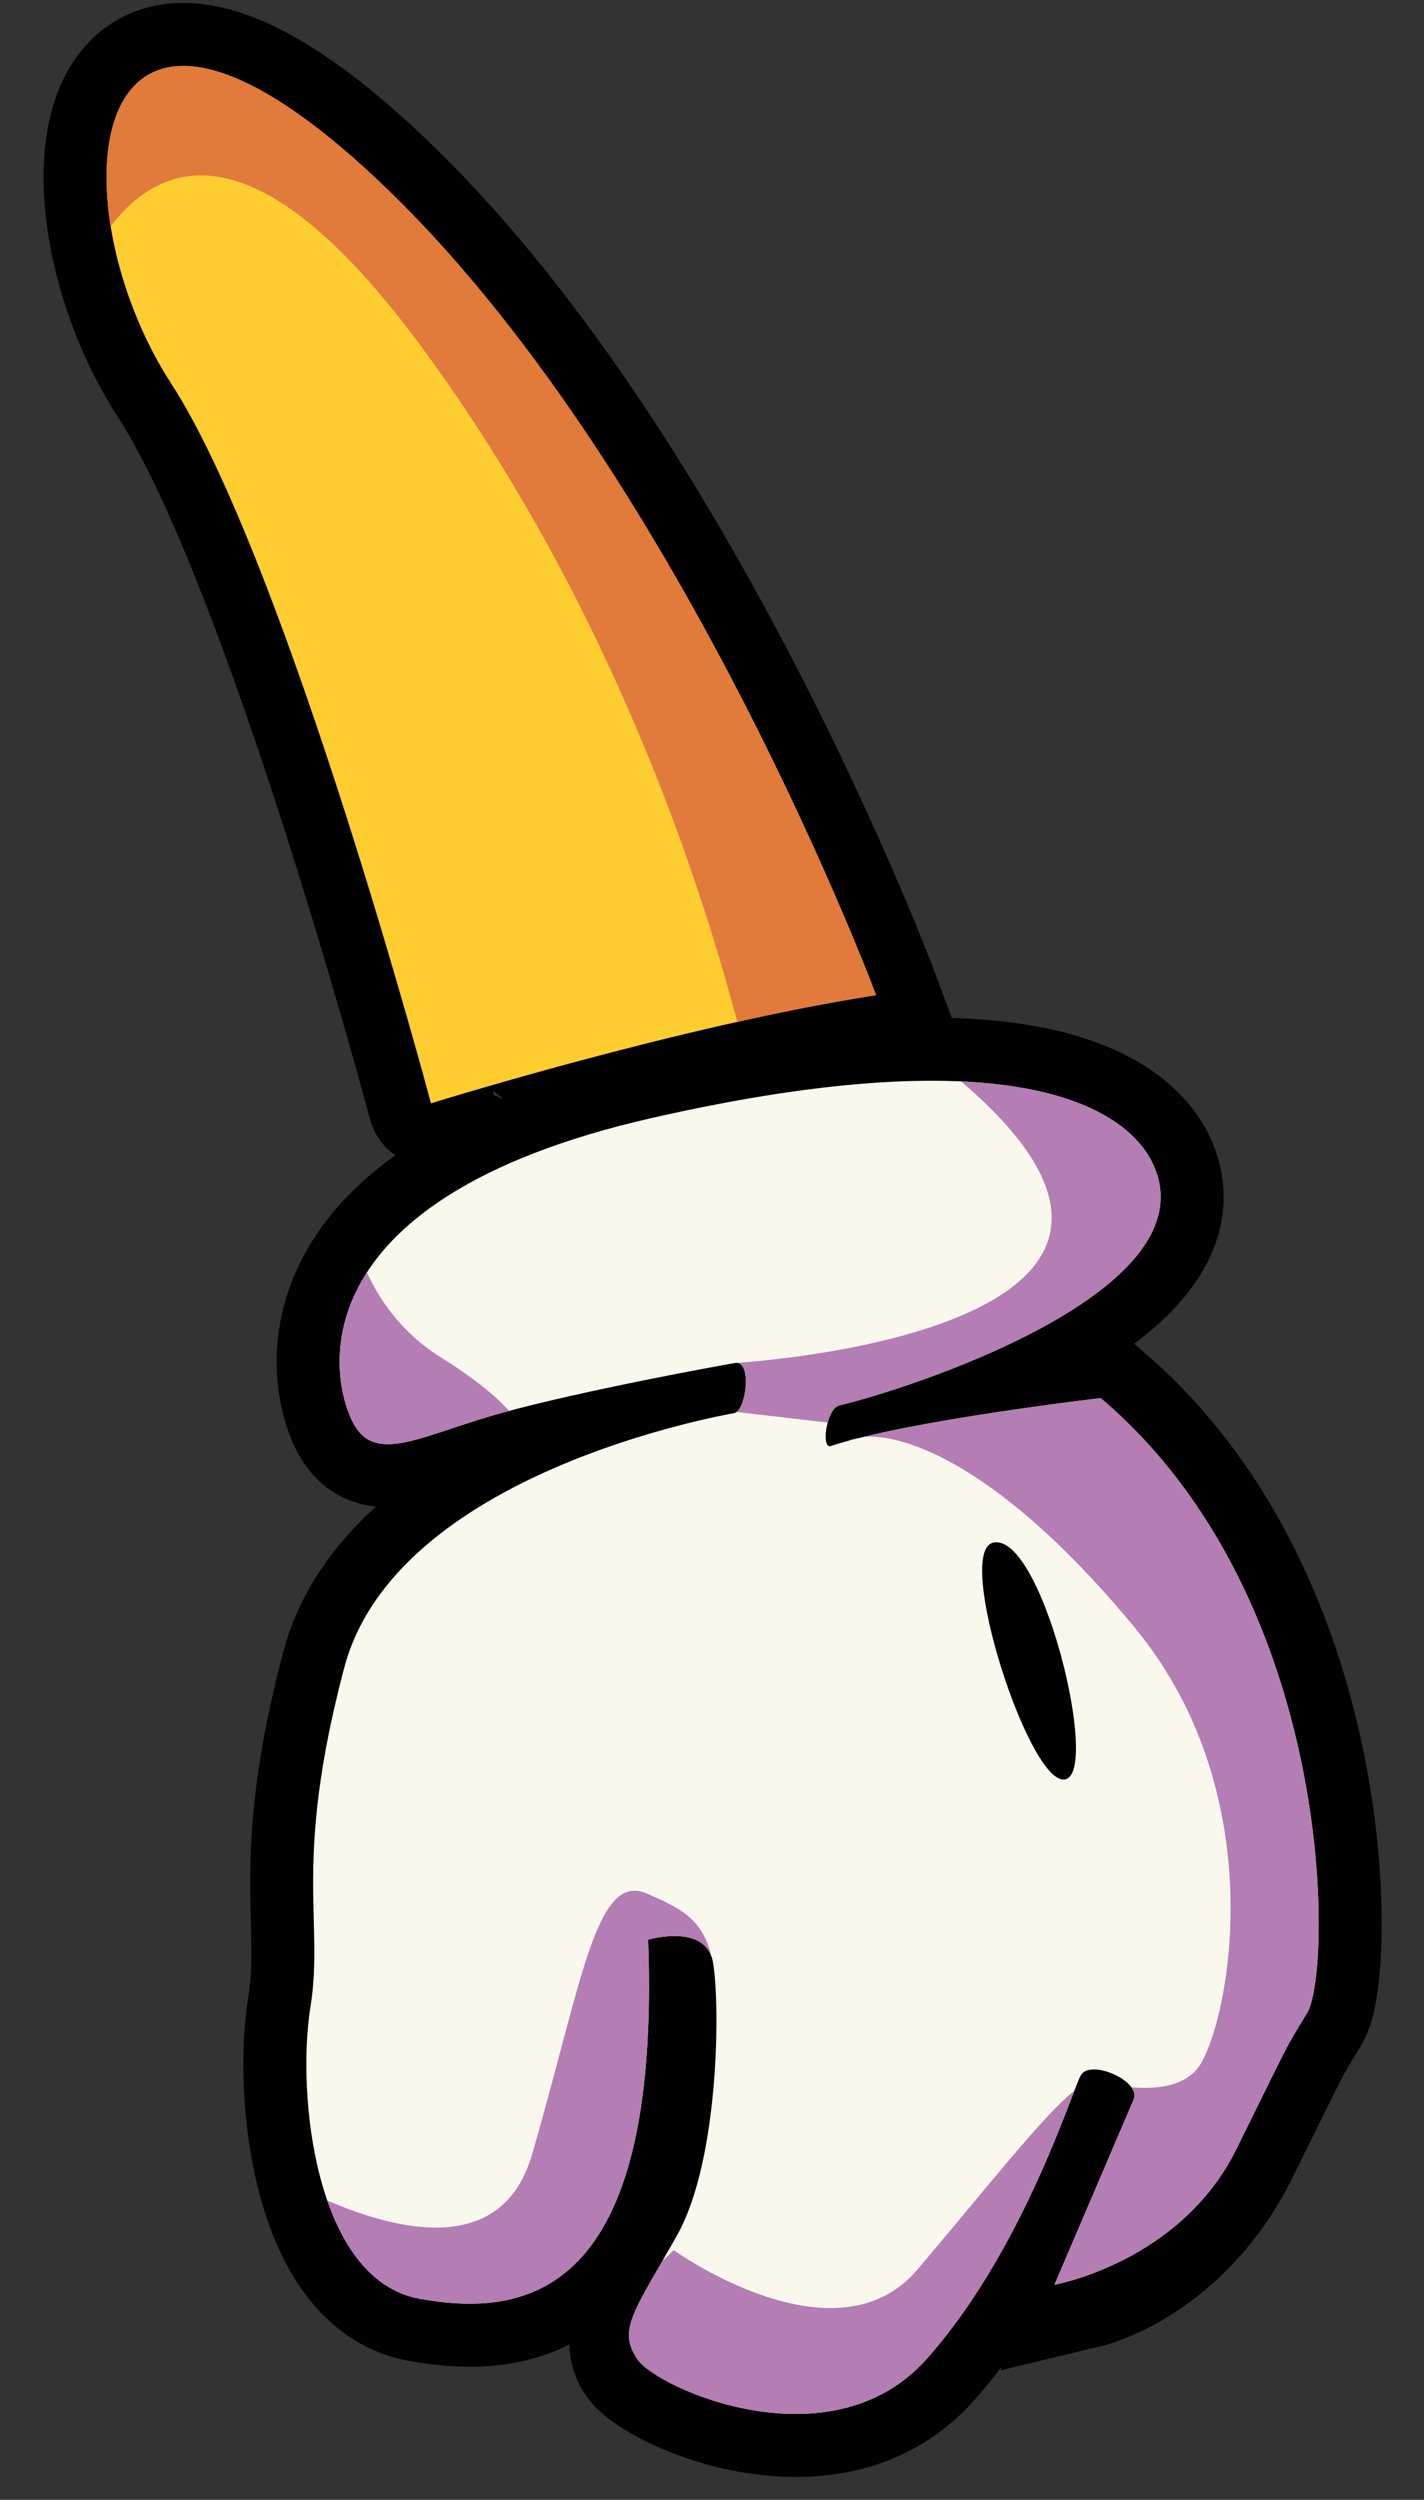 <?xml version="1.0" encoding="utf-8"?>
<!-- Generator: Adobe Illustrator 16.0.0, SVG Export Plug-In . SVG Version: 6.00 Build 0)  -->
<!DOCTYPE svg PUBLIC "-//W3C//DTD SVG 1.1//EN" "http://www.w3.org/Graphics/SVG/1.1/DTD/svg11.dtd">
<svg version="1.1" xmlns="http://www.w3.org/2000/svg" xmlns:xlink="http://www.w3.org/1999/xlink" x="0px" y="0px"
	 width="135.667px" height="238px" viewBox="0 0 135.667 238" enable-background="new 0 0 135.667 238" xml:space="preserve">
<rect x="0" y="0" width="135.667" height="238" fill="#333333" stroke="none"/>
<g id="Layer_1" display="none">
	<path display="inline" fill="#EDB577" d="M249.697,524.125c0,0,27.848,2.71,28.007,8.708s-22.958,17.933-132.733,19.799
		c-109.774,1.866-208.911-4.444-236.009-6.456s-100.358-14.018,22.688-32.515C54.697,495.165,236.697,524.252,249.697,524.125z"/>
	<path display="inline" fill="#010101" stroke="#010101" stroke-width="12" stroke-miterlimit="10" d="M239.751,524.906
		c0,0,29.703,5.876-3.926,9.067c-33.631,3.191-79.914,1.143-112.439,0c-32.523-1.143-39.93-2.04-56.643,0.992
		c-16.714,3.032-87.549,6.652-108.215,5.259s-68.833-4.496-66.333-9.611s36.207-10.114,36.207-10.114l115.293-37.834
		c0,0,47.595,28.587,88.88,32.46C173.863,518.998,239.751,524.906,239.751,524.906z"/>
	<path display="inline" fill="#010101" stroke="#010101" stroke-width="12" stroke-miterlimit="10" d="M170.722,395.877
		c0,0,24.371,5.872,25.068,11.407c0.699,5.535-0.219,38.626-0.219,38.626s43.668,5.472,53.479,26.529
		c9.813,21.058,9.285,33.704,4.527,35.756s0,0.177,0,0.177s3.326,1.126,3.492,6.167c0.168,5.041,5.201,15.057-6.773,17.466
		c-11.977,2.409-49.027,5.267-68.939,3.838c-19.91-1.429-79.994-10.621-95.078-19.566c-4.752-5.385-2.066-48.287,9.176-69.949
		l4.99-8.913c0,0-9.346-1.771-10.381-5.261s-2.047-23.345,1.459-25.792s17.172-5.091,17.172-5.091S155.414,393.59,170.722,395.877z"
		/>
	<g display="inline">
		<path fill="#FECE30" d="M95.455,446.328l43.533,3.375v0.295c-4.166,14.625,4.666,15,7.998,16.029s4.043,6.471,8.418,7.432
			s14.625-10.586,22.217-15.197s44.533-13.514,66.326,7.004v0.001c2.129,2.162,3.879,4.547,5.104,7.174
			c6.461,13.867,8.438,24.084,7.678,30.032c-0.811,2.674-1.859,4.579-2.65,5.454c-0.162,0.103-0.326,0.195-0.5,0.27
			c-1.115,0.48-1.693,0.74-1.947,0.864c-8.607,2.444-42.572,8.425-76.998,5.063c-38.398-3.749-86.104-19.751-87.568-21.501
			c-1.467-1.75-0.285-14.625,1.006-23.925c0.166-1.198,0.414-2.46,0.717-3.747c0.314-1.25,0.645-2.483,0.99-3.7
			C92.035,453.662,95.455,446.328,95.455,446.328z"/>
	</g>
	<path display="inline" fill="#E27A3C" d="M138.988,449.998c-0.41,1.438-0.689,2.733-0.865,3.91
		c-5.707-1.703-17.285-4.105-20.746,3.07c-4.654,9.647,8.402,27.52,15.818,33.02s13.75,3,17.334,0s3.75-1.834,15.588,2.517
		s33.078,6.483,63.578,1.555c13.729-2.219,19.926-8.16,22.602-14.024c0.023,0.063,0.045,0.123,0.068,0.185
		c0.33,0.858,0.637,1.696,0.926,2.519c0.086,0.24,0.166,0.477,0.248,0.714c0.238,0.693,0.463,1.373,0.674,2.039
		c0.064,0.203,0.131,0.409,0.193,0.609c0.26,0.844,0.502,1.671,0.719,2.47c0.018,0.064,0.031,0.124,0.049,0.188
		c0.193,0.723,0.365,1.425,0.525,2.11c0.049,0.217,0.096,0.429,0.143,0.641c0.121,0.552,0.23,1.09,0.33,1.615
		c0.035,0.192,0.074,0.389,0.109,0.578c0.119,0.682,0.225,1.348,0.309,1.985c0.008,0.063,0.012,0.119,0.02,0.181
		c0.072,0.572,0.127,1.123,0.17,1.658c0.016,0.188,0.025,0.372,0.037,0.557c0.025,0.412,0.043,0.813,0.051,1.201
		c0.004,0.172,0.01,0.347,0.01,0.514c0.002,0.516-0.01,1.015-0.039,1.485c-0.004,0.059-0.01,0.111-0.014,0.17
		c-0.027,0.37-0.068,0.72-0.113,1.062c-0.797,2.609-1.818,4.477-2.6,5.361c-0.174,0.113-0.346,0.229-0.533,0.31
		c-0.299,0.129-0.553,0.239-0.779,0.338c-0.02,0.009-0.033,0.015-0.053,0.023c-0.186,0.081-0.354,0.155-0.492,0.218
		c-0.102,0.045-0.176,0.078-0.256,0.114c-0.039,0.019-0.09,0.041-0.125,0.057c-0.086,0.04-0.15,0.07-0.207,0.098
		c-0.01,0.005-0.025,0.013-0.035,0.017c-8.607,2.444-42.572,8.425-76.998,5.063c-38.398-3.749-86.104-19.751-87.568-21.501
		c-1.467-1.75-0.285-14.625,1.006-23.925c0.166-1.198,0.414-2.46,0.717-3.747c0.314-1.25,0.645-2.483,0.99-3.7
		c2.258-7.589,5.678-14.923,5.678-14.923l43.533,3.375V449.998z"/>
	<path display="inline" fill="#EBE2D3" d="M191.695,432.914c-0.996,0.758-40.033,6.365-42.141,6.225
		c-2.109-0.141-5.072-1.443-3.465-3.167c1.605-1.724,41.186-4.901,41.186-4.901S193.779,431.33,191.695,432.914z"/>
	<path display="inline" fill="#EBE2D3" d="M200.566,445.498c0,0,0.631-3.245-9.287-2.581c-9.916,0.664-29.25,4.248-34.166,5.831
		c-4.918,1.583-15.086,4.834-13.459,7.25c1.625,2.416,47.367-9.917,56.912-10.167"/>
	<path display="inline" fill="#EBE2D3" d="M84.056,503.742c0.99-0.896,1.643-1.434,1.643-1.434
		c36.045,13.186,79.83,19.814,113.811,20.052c21.451,0.149,43.912-4.366,57.566-7.719c0.229,5.072,5.117,14.971-6.779,17.364
		c-11.977,2.409-49.027,5.267-68.939,3.838c-11.686-0.839-37.203-4.352-59.346-8.918c0.195-5.352-0.488-11.145-4.232-11.801
		c-3.914-0.686-6.09,4.466-7.26,9.25c-10.686-2.567-19.598-5.344-24.24-8.098C84.916,514.731,84.167,510.083,84.056,503.742z"/>
	<path display="inline" fill="#010101" stroke="#010101" stroke-width="12" stroke-miterlimit="10" d="M21.12,398.25
		c0,0,37.93-0.229,44.92,7.635c0,0,3.387,1.789,2.246,14.137s-0.637,15.67-6.033,17.295s-6.199,1.825-6.199,1.825
		s6.695,19.828,7.236,32.213c0.543,12.385,0.5,24.937-3.506,29.54c0,0,3.748,0.604,4.121,3.104s2.969,15.733-2.861,19.288
		c-5.828,3.555-25.64,17.456-57.515,17.646s-77.359-4.435-82.492-10.935c0,0-1.596-11.127,1.948-13.001c0,0-5.149-25.116,2.51-37.37
		s25.284-21.902,29.784-23.453s13.875-21.264,13.875-21.264s-4.125-0.037-3.875-6.037s-2.031-21.197,5.734-24.661
		S4.836,393.126,21.12,398.25z"/>
	<path display="inline" fill="#FECE30" d="M-23.283,423.619c-4.938,0.37-9.938,7.317-9.938,7.317s-0.493,0.117-1.294,0.309
		c-0.161-0.693-0.247-1.511-0.206-2.506c0.25-6-2.031-21.197,5.734-24.661c3.282-1.464,9.838-3.669,17.537-5.342
		c-0.208,4.003-1.186,7.531-4.021,7.351c-6.438-0.41-9.16,0-9.16,0s-1.84,4.154,1.535,5.122s13.5,2.593,13.5,2.593
		s2.902,3.068,14.639,3.409s50.523,0.192,55.005-8.452l-21.144-4.677l-2.055-5.419c11.306,0.771,25.226,2.627,29.191,7.088
		c0,0,3.387,1.789,2.246,14.137c-0.994,10.754-0.742,14.66-4.227,16.563l-31.529,7.577c0,0,4.123-13.414-3.252-15.914
		S-18.346,423.249-23.283,423.619z"/>
	<path display="inline" fill="#FECE30" d="M90.064,431.634c1.035,3.489,10.381,5.261,10.381,5.261s39.75,9.103,38.543,6.649
		s0.041-11.047,3.68-15.01s30.027-4.204,40.643-4.782c4.896-0.267,9.309,1.556,12.646,3.596c0.131-8.73,0.174-17.898-0.166-20.583
		c-0.697-5.535-25.068-11.407-25.068-11.407c-15.309-2.287-62.027,5.394-62.027,5.394s-6.445,1.247-11.619,2.82
		c-2.447,1.143-4.699,2.182-6.037,2.77C88.121,410.227,89.08,428.318,90.064,431.634z M136.697,404.215l32.172-0.301l4.494,2.839
		c0,0,11.084-0.628,12.584,0.725s7.676,7.215-19.83,4.992C138.613,410.248,136.697,404.215,136.697,404.215z"/>
	<path display="inline" fill="#FECE30" d="M-10.305,518.401c-22.584-0.402-60.917-5.651-67.167-10.485
		c-0.293-0.227-0.59-0.498-0.887-0.791c-0.727-8.396-0.697-20.217,3.854-27.498c5.513-8.819,16.187-16.288,23.415-20.361
		c11.477-5.712,31.662-11.692,56.709-2.076c27.682,10.628,31.685,15.872,32.568,16.955c0.55-4.126-5.322-9.029-5.322-9.029
		l2.209-11.4l-2.963-2.745l26.521-3.396c1.949,6.873,4.344,16.582,4.658,23.781c0.543,12.385,0.5,24.937-3.506,29.54l-3.34,3.695
		c0,0-4.102-29.091-10.8-29.841c-6.699-0.75,0,8.167,0,8.167s8.472,26.349-2.863,29.091
		C31.445,514.749,12.279,518.803-10.305,518.401z"/>
	<path display="inline" fill="#FDF3AB" d="M113.74,418.585c9.879,3.087,53.873,2.913,66.699-0.478
		c11.666-3.084,13.283-9.402,14.547-12.929c-4.316-5.015-24.264-9.821-24.264-9.821c-15.309-2.287-62.027,5.394-62.027,5.394
		s-6.445,1.247-11.619,2.82c-2.447,1.143-4.699,2.182-6.037,2.77c-0.533,0.709-0.936,1.896-1.232,3.376
		C97.455,412.735,107.931,416.77,113.74,418.585z M136.697,404.215l32.172-0.301l4.494,2.839c0,0,11.084-0.628,12.584,0.725
		s7.676,7.215-19.83,4.992C138.613,410.248,136.697,404.215,136.697,404.215z"/>
	<path display="inline" fill="#E27A3C" d="M109.363,410.498l4.166,7.004l4.512,23.206c-9.047-1.855-17.596-3.813-17.596-3.813
		s-9.346-1.771-10.381-5.261c-0.486-1.641-0.967-6.895-0.975-12.256c0.023-5.881,0.094-12.37,1.898-13.63
		c3.033-2.117,13.998-4.245,16.811-4.817L109.363,410.498z"/>
	<path display="inline" fill="#EBE2D3" d="M215.902,471.924c2.705-5.616,27.648-5.465,25.752,6.967S213.65,476.601,215.902,471.924z
		"/>
	<path display="inline" fill="#EBE2D3" d="M200.566,458.314c-9.787,0.809-25.072,10.457,0.008,7.445
		S210.353,457.505,200.566,458.314z"/>
	<g display="inline">
		<path fill="#E27A3C" d="M33.503,439.201c5.208,1.541,10.29-0.664,19.692-3.67c6.705-2.144,11.807-9.256,15.057-15.259
			c-0.951,10.453-0.75,14.299-4.191,16.179l-31.529,7.577C32.531,444.028,33.181,441.909,33.503,439.201z"/>
		<path fill="#E27A3C" d="M20.715,426.556c-14.396-1.827-40.115-3.229-43.998-2.938c-4.938,0.37-9.938,7.317-9.938,7.317
			s-0.493,0.117-1.294,0.309c-0.161-0.693-0.247-1.511-0.206-2.506c0.25-6-2.031-21.197,5.734-24.661
			c3.282-1.464,9.838-3.669,17.537-5.342c-0.208,4.003-1.186,7.531-4.021,7.351c-6.438-0.41-9.16,0-9.16,0s-1.84,4.154,1.535,5.122
			s13.5,2.593,13.5,2.593s2.902,3.068,14.639,3.409c2.641,0.076,6.657,0.128,11.338,0.063
			C17.304,419.581,18.81,423.075,20.715,426.556z"/>
	</g>
	<g display="inline">
		<path fill="#E27A3C" d="M58.632,447.573c0.277,0.979,0.564,2.022,0.854,3.102l-24.488,3.433l0.076-0.393l-2.963-2.745
			L58.632,447.573z"/>
		<path fill="#E27A3C" d="M59.3,469.466c0.652-6.775-0.74-8.234,2.031-11.25c0.996,4.548,1.787,9.215,1.959,13.138
			c0.543,12.385,0.5,24.937-3.506,29.54l-3.34,3.695c0,0-1.744-12.356-4.813-21.171C54.607,479.974,58.833,474.309,59.3,469.466z"/>
		<path fill="#E27A3C" d="M-78.358,507.125c-0.727-8.396-0.697-20.217,3.854-27.498c4.234-6.774,11.51-12.744,17.935-16.998
			c1.313,0.192,2.038,0.813-0.371,2.535c-4.78,3.417-18.978,17.773-6.004,26.762s66.362,8.962,80.918,6.434
			c14.008-2.434,24.794-5.616,25.513-18.998c0.882,1.854,2.159,3.555,2.159,3.555s8.472,26.349-2.863,29.091
			c-11.336,2.742-30.502,6.797-53.086,6.395s-60.917-5.651-67.167-10.485C-77.765,507.689-78.062,507.417-78.358,507.125z"/>
	</g>
	<path display="inline" fill="#EBE2D3" d="M-58.471,520.949c24.083,5.951,87.25,2.299,97.641,0.054
		c8.408-1.817,20.904-9.649,25.367-12.572c0.539,4.977,0.635,12.339-3.492,14.855c-5.828,3.555-25.64,17.456-57.515,17.646
		s-77.359-4.435-82.492-10.935c0,0-1.596-11.127,1.948-13.001c0,0-0.042-0.205-0.11-0.571
		C-72.561,517.503-66.479,518.97-58.471,520.949z"/>
	<path display="inline" fill="#C9AED1" d="M126.031,513.833c16.85,7.308,52.617,10.374,57.943,11.15
		c2.844,0.414,2.859,5.608,2.049,11.105c-1.635-0.061-3.201-0.14-4.666-0.245c-11.686-0.839-37.203-4.352-59.346-8.918
		c0.195-5.352-0.488-11.145-4.232-11.801c-3.914-0.686-6.09,4.466-7.26,9.25c-10.686-2.567-19.598-5.344-24.24-8.098
		c-1.363-1.546-2.111-6.194-2.223-12.535c0.99-0.896,1.643-1.434,1.643-1.434C98.435,506.967,112.138,510.803,126.031,513.833z"/>
	<g display="inline">
		<path fill="#C9AED1" d="M-46.602,538.11c-16.534-1.95-29.734-4.785-32.361-8.112c0,0-1.136-7.919,0.637-11.521
			c8.507,1.786,22.771,4.826,27.989,6.207C-45.637,525.927-45.79,532.918-46.602,538.11z"/>
		<path fill="#C9AED1" d="M38.211,521.187c0.354-0.063,0.68-0.124,0.959-0.185c8.408-1.817,20.904-9.649,25.367-12.572
			c0.539,4.977,0.635,12.339-3.492,14.855c-3.338,2.036-11.273,7.464-23.425,11.769L38.211,521.187z"/>
	</g>
	<path display="inline" fill="#EBE2D3" d="M-4.422,459.841c-18.635-4.874-34.389,0.035-35.281,0.533s-13.492,4.814,6.245,6.406
		s42.487,5.588,46.362,6.152S18.877,465.935-4.422,459.841z"/>
	<path display="inline" fill="#FDF3AB" d="M-28.986,404.078c1.253-0.559,2.986-1.227,5.075-1.931
		c-0.358,0.969-0.842,2.576-0.745,4.001c-0.206,0.504-1.58,4.16,1.561,5.061c3.375,0.968,13.5,2.593,13.5,2.593
		s2.902,3.068,14.639,3.409s50.523,0.192,55.005-8.452l-13.583-3.004l4.177-2.177l2.978-2.87c5.645,1.124,10.367,2.733,12.42,5.043
		c0,0,0.207,0.11,0.5,0.461c0.619,2.164-0.086,4.493-3.428,6.704c-10.834,7.166-25.944,8.063-38.597,8.531
		s-38.483,0.513-51.403-9.094c-3.386-2.518-4.756-4.472-4.952-5.992C-31.085,405.384-30.15,404.597-28.986,404.078z"/>
	<path display="inline" fill="#EBE2D3" d="M26.279,436.935c0.19,3.237-4.438,2.059-12.625,1.061s-38.169-2.561-38.169-2.561
		s-0.356-2.59,1.5-3.795s40.544,1.295,43.388,2.045S26.217,435.873,26.279,436.935z"/>
	<path display="inline" fill="#EBE2D3" d="M26.397,458.048c0.444-1.426,2.419-3.797-1.318-5.33s-29.396-8.814-37.629-9.174
		s-20.077-0.543-22.3,0.923s-4.809,2.593-2.684,2.405s26.25,0.063,34.375,1.813s28.375,9.727,29.75,9.363"/>
	<path display="inline" fill="#010101" stroke="#010101" stroke-width="12" stroke-miterlimit="10" d="M160.863,316.806
		c0,0,10.689,87.673,5.254,89.947s-50.918,10.347-52.17-2.538s-1.668-82.612-1.668-82.612l-55.75,9.963
		c0,0-10.808,77.486-14.821,78.459s-45.39,2.335-47.284-0.43s24.506-109.77,24.889-110.684
		c0.228-0.545,45.718-111.032,85.271-111.164C131.359,187.659,155.413,287.529,160.863,316.806z"/>
	<path display="inline" fill="#8B69AD" d="M166.179,367.691c1.588,19.476,2.346,37.238-0.063,38.246
		c-5.436,2.274-50.918,10.347-52.17-2.538c-0.244-2.517-0.457-7.209-0.641-13.121C126.437,387.148,151.072,380.001,166.179,367.691z
		"/>
	<path display="inline" fill="#8B69AD" d="M47.914,386.13c-2.403,13.129-4.751,23.542-6.206,23.895
		c-4.013,0.973-45.39,2.335-47.284-0.43c-0.56-0.816,1.352-10.736,4.331-24.328c8.151,1.587,17.022,3.066,24.961,3.842
		C32.197,389.937,40.664,388.381,47.914,386.13z"/>
	<path display="inline" fill="#010101" stroke="#010101" stroke-width="12" stroke-miterlimit="10" d="M-105.973,28.188
		c0,0-25.922,24.925-1.391,39.617C-89.833,82.581,4.713,100.975,82.44,95.903c77.728-5.072,189.827-40.631,196.664-52.133
		s2.898-18.092-21.042-38.016C234.123-14.169,154.105-52.233,98.037-46.871S-91.112,14.212-105.973,28.188z"/>
	<path display="inline" fill="#010101" stroke="#010101" stroke-width="12" stroke-miterlimit="10" d="M159.794,174.419
		l50.416,53.436c0,0-21.438,18.068-21.761,19.48C188.127,248.747,148.603,179.122,159.794,174.419z"/>
	<path display="inline" fill="#8B69AD" d="M160.875,175.885l49.336,51.97c0,0-21.438,18.068-21.761,19.48
		C188.127,248.747,149.683,180.587,160.875,175.885z"/>
	<path display="inline" fill="#010101" stroke="#010101" stroke-width="12" stroke-miterlimit="10" d="M177.651,285.214
		l-9.722,5.565c3.451-10.15,5.768-20.443,7.156-30.729c7.23-6.733,26.416-24.045,38.398-29.65
		c14.994-7.015,29.066,4.528,18.485,19.323c0,0,0.658,4.701,1.121,5.213c0.462,0.509,23.251,15.694,29.23,40.59
		s1.184,50.698-16.197,47.483c0,0,0.963-8.599,1.45-19.228c-2.188,1.062-5.1,2.437-8.415,3.914c0.253,6.89-0.655,21.3-12.346,23.652
		c-10.993,2.213-13.669-7.989-14.329-14.155c-4.102,0.872-7.694,1.161-10.23,0.491c-12.33-3.251-20.804-18.824-21.635-31.071
		C180.118,299.228,178.699,290.769,177.651,285.214z"/>
	<path display="inline" fill="#FAF7ED" d="M223.502,261.611l-3.886-0.413l-51.688,29.582c3.451-10.15,5.768-20.443,7.156-30.729
		c7.23-6.733,26.416-24.045,38.398-29.65c14.994-7.015,29.066,4.528,18.485,19.323c0,0,0.658,4.701,1.121,5.213
		c0.462,0.509,23.251,15.694,29.23,40.59s1.184,50.698-16.197,47.483c0,0,6.763-60.338-6.501-58.946c0,0,1.362,26.352-11.064,30.808
		c-12.426,4.456-29.911-7.94-25.48-26.905C207.509,269.003,223.502,261.611,223.502,261.611z"/>
	<g display="inline">
		<path fill="#E27A3C" d="M247.64,343.216c-0.496-0.045-1-0.111-1.517-0.206c0,0,4.182-37.33-0.487-52.586
			C257.953,307.773,250.907,333.661,247.64,343.216z"/>
		<path fill="#E27A3C" d="M218.384,261.904l-50.455,28.876c3.451-10.15,5.768-20.443,7.156-30.729
			c3.211-2.99,8.779-8.065,15.027-13.275c8.9,19.247,16.457,12.449,31.293,2.641c8.994-5.946,10.496-13.142,10.15-18.19
			c3.691,2.933,5.282,7.832,3.09,13.594c-2.925,8.975-15.245,16.502-15.245,16.502L218.384,261.904z"/>
		<path fill="#E27A3C" d="M203.078,287.966c2.935-12.557,10.936-20.035,16.008-23.658c-2.066,3.855-7.194,13.737-8.664,19.479
			c-1.855,7.244-2.048,19.581,10.34,23.92c8.17,2.861,14.532-4.31,17.918-9.525c-1.246,7.034-4.018,14.503-10.121,16.69
			C216.132,319.328,198.647,306.931,203.078,287.966z"/>
	</g>
	<path display="inline" fill="#E27A3C" d="M238.876,324.032c0,0,3.396,24.206-12.063,27.317
		c-15.46,3.11-14.473-18.335-14.561-18.569C212.166,332.545,229.911,334.421,238.876,324.032z"/>
	<path display="inline" fill="#010101" stroke="#010101" stroke-width="12" stroke-miterlimit="10" d="M3.186-9.501L-37.428,3.215
		c0,0,0.619,287.24,0.44,294.033s-3.173,49.959,26.574,49.729s61.07,3.266,61.07,3.266l1.549-369.719
		C52.206-19.476,11.966-12.25,3.186-9.501z"/>
	<path display="inline" fill="#E27A3C" d="M3.186-9.501L-37.428,3.215c0,0,0.619,287.24,0.44,294.033s-3.173,49.959,26.574,49.729
		s61.07,3.266,61.07,3.266l1.549-369.719C52.206-19.476,11.966-12.25,3.186-9.501z"/>
	<path display="inline" fill="#B56035" d="M2.833,262.929c-20.501-23.067-22.469-104.877-22.469-104.877l-17.479,4.193
		c0.12,67.611,0.21,131.832,0.127,135.002c-0.179,6.793-3.173,49.959,26.574,49.729c9.773-0.075,19.709,0.252,28.656,0.725
		C16.379,310.396,12.133,273.395,2.833,262.929z"/>
	<path display="inline" fill="#B56035" d="M-37.428,3.215c0,0,0.032,14.63,0.078,37.362c25.631-10.751,60.47-24.584,89.443-33.29
		l0.112-26.763c0,0-40.239,7.226-49.02,9.975L-37.428,3.215z"/>
	<path display="inline" fill="#010101" stroke="#010101" stroke-width="12" stroke-miterlimit="10" d="M11.319-9.502L10.78,314.004
		c0,0,2.396,35.2,38.225,34.847s45.338-22.396,45.338-42.5s0.199-112.137,0.199-112.137L143.84,328.03
		c0,0,23.085,32.491,55.499,16.796s13.475-47.702,7.445-64.679s-50.492-142.169-50.492-142.169L227.173,9.772
		c0,0,5.217-17.574-12.309-21.603c-17.524-4.028-49.47-8.584-49.47-8.584s-5.665-1.51-7.738,1.407S93.424,69.838,93.424,69.838
		L92.163-4.028c0,0-0.162-17.686-20.995-16.997C50.333-20.336,12.333-14.169,11.319-9.502z"/>
	<path display="inline" fill="#FECE30" d="M11.319-9.502L10.78,314.004c0,0,2.396,35.2,38.225,34.847s45.338-22.396,45.338-42.5
		s0.199-112.137,0.199-112.137s47.743,129.66,49.299,133.815s23.085,32.491,55.499,16.796s13.475-47.702,7.445-64.679
		s-50.492-142.169-50.492-142.169L227.173,9.772c0,0,5.217-17.574-12.309-21.603c-17.524-4.028-49.47-8.584-49.47-8.584
		s-5.665-1.51-7.738,1.407S93.424,69.838,93.424,69.838L92.163-4.028c0,0-0.162-17.686-20.995-16.997
		C50.333-20.336,12.333-14.169,11.319-9.502z"/>
	<path display="inline" fill="none" stroke="#010101" stroke-width="10" stroke-miterlimit="10" d="M85.333,107.873
		c0,0,21.43,19.375,40.715-3.375"/>
	<g display="inline">
		<path fill="#E27A3C" d="M214.865-11.831c-17.524-4.028-49.47-8.584-49.47-8.584s-5.665-1.51-7.738,1.407
			c-0.574,0.808-5.755,7.979-12.942,17.922c28.539,2.153,58.188,7.679,78.754,17.558l3.705-6.7
			C227.173,9.772,232.39-7.802,214.865-11.831z"/>
		<path fill="#E27A3C" d="M71.167-21.025c-20.834,0.689-58.834,6.856-59.849,11.522l-0.051,30.73
			C39.493,10.698,68.404,1.374,86.844-0.669c1.729-0.192,3.525-0.363,5.366-0.519l-0.048-2.84C92.163-4.028,92-21.714,71.167-21.025
			z"/>
	</g>
	<path display="inline" fill="#FDF3AB" d="M16.244,30.864c0,0-2.162,221.259-1.786,253.259s2.958,39.335,6,42.521
		s1.069-0.563-0.34-8.167c-3.659-15.354,0-289.126,0-289.126L16.244,30.864z"/>
	<path display="inline" fill="#E27A3C" d="M207.152,340.009c-0.71-1.756-1.518-3.386-2.27-4.038
		c-1.95-1.693-3.049-0.231-3.049-0.231s-2.666,5.758-20.833,6.425s-29.5-17.071-29.5-17.071s-52-134.262-53.464-143.791
		c-1.464-9.528-3.536-3.638-4.612-3.18s-0.757,13.709-1.753,64.813s14.162,96.229-40.985,100.206
		c-24.214,1.746-35.185-21.269-39.876-47.637l-0.031,18.499c0,0,2.396,35.2,38.225,34.847s45.338-22.396,45.338-42.5
		s0.199-112.137,0.199-112.137s47.743,129.66,49.299,133.815s23.085,32.491,55.499,16.796
		C202.376,343.355,204.963,341.741,207.152,340.009z"/>
	<path display="inline" fill="#FDF3AB" d="M100.24,190.763c0,0,41.785,123.021,50.83,135.073s21.295,15.274,21.295,15.274
		s-15.75-9.037-21.125-20.88s-47.5-127.343-47.5-127.343L100.24,190.763z"/>
	<path display="inline" fill="#E27A3C" d="M221.229,13.003l-62.313,116.161c0,0-2.556,4.792-2.121,7.906l69.428-125.58
		C224.707,11.715,223.049,12.204,221.229,13.003z"/>
	<path display="inline" fill="#010101" stroke="#010101" stroke-width="12" stroke-miterlimit="10" d="M-84.871,242.689
		c0,0,18.995-50.794,47.481-77.602s30.717,2.365,19.689,19.355c-11.027,16.991-24.763,68.549-24.763,68.549
		S-66.171,245.599-84.871,242.689z"/>
	<path display="inline" fill="#8B69AD" d="M-84.871,242.689c0,0,18.995-50.794,47.481-77.602s30.717,2.365,19.689,19.355
		c-11.027,16.991-24.763,68.549-24.763,68.549S-66.171,245.599-84.871,242.689z"/>
	<path display="inline" fill="#010101" stroke="#010101" stroke-width="12" stroke-miterlimit="10" d="M-111.409,259.113
		c2.331-5.646,13.152-12.615,47.829-4.744c34.677,7.869,30.606,25.381,28.454,29.188s-6.464,1.023-14.009-1.072
		c-7.545-2.098-22.332-4.775-22.332-4.775l0.106,4.773c0,0,32.258,5.66,37.17,24.271c4.912,18.609,1.891,24.09,3.214,32.287
		S-31.377,365-41.39,366.806s-23.013-0.068-21.763-34.193c0,0-5.47-1.596-6.163,2.088c-0.693,3.682-1.24,23.83,1.906,27.615
		s7.187,7.432,5.284,10.24c-1.902,2.807-18.438,10.178-27.545-0.008s-14.688-26.994-14.688-26.994l-5.056,2.256l4.44,17.656
		c0,0-8.877-2.133-14.212-12.896s-4.431-9.172-6.762-13.002s-2.935-39.326,19.68-58.516c0,0,18.239,2.125,25.614,4.531
		c7.375,2.404,5.147-2.479-0.686-3.83C-87.171,280.404-116.414,271.238-111.409,259.113z"/>
	<path display="inline" fill="#FAF7ED" d="M-111.409,259.113c2.331-5.646,13.152-12.615,47.829-4.744
		c34.677,7.869,30.606,25.381,28.454,29.188s-6.464,1.023-14.009-1.072c-7.545-2.098-20.729-4.514-22.332-4.775
		s-1.038,4.547,0.106,4.773s32.258,5.66,37.17,24.271c4.912,18.609,1.891,24.09,3.214,32.287S-31.377,365-41.39,366.806
		s-23.013-0.068-21.763-34.193c0,0-5.47-1.596-6.163,2.088c-0.693,3.682-0.681,18.82,3.427,26.094s5.666,8.953,3.764,11.762
		c-1.902,2.807-18.438,10.178-27.545-0.008s-13.809-25.344-14.688-26.994c-0.879-1.648-5.795,0.527-5.056,2.256
		s7.552,17.656,7.552,17.656s-11.988-2.133-17.323-12.896s-4.431-9.172-6.762-13.002s-2.935-39.326,19.68-58.516
		c0,0,18.239,2.125,25.614,4.531c1.083,0.572,0.559-3.473-0.686-3.83C-87.171,280.404-116.414,271.238-111.409,259.113z"/>
	<g display="inline">
		<path fill="#E27A3C" d="M-35.125,283.556c-2.152,3.807-6.464,1.023-14.009-1.072c-0.251-0.07-0.509-0.141-0.771-0.211
			c1.044-1.164,2.981-2.898,6.566-5.139c3.752-2.346,5.839-5.549,6.978-8.035C-32.257,275.462-33.964,281.503-35.125,283.556z"/>
		<path fill="#E27A3C" d="M-71.466,277.708c-1.497-0.244-1.103,3.928-0.112,4.668l-8.683,1.006
			c-0.212-0.775-0.588-1.488-1.077-1.629c-5.833-1.35-35.075-10.516-30.07-22.641c1.472-3.564,6.335-7.651,18.438-8.204
			C-121.086,274.88-71.466,277.708-71.466,277.708z"/>
		<path fill="#E27A3C" d="M-106.267,281.052c0,0,18.239,2.125,25.614,4.531c0.263,0.139-1.589-0.471-1.589-0.471
			s0.049-0.102-1.228-0.316c-2.784-0.473-11.996,1.191-25.944,17.986c-13.948,16.793-8.677,39.33-5.938,42.264
			c1.53,1.639,3.959,1.785,6.157,1.635c-0.266,0.369-0.377,0.76-0.219,1.129c0.739,1.729,7.552,17.656,7.552,17.656
			s-11.988-2.133-17.323-12.896s-4.431-9.172-6.762-13.002S-128.881,300.242-106.267,281.052z"/>
		<path fill="#E27A3C" d="M-89.67,372.548c-7.824-8.75-12.394-21.162-14.084-25.535c2.762,2.107,8.285,9.158,14.932,16.996
			c7.835,9.238,23.232-1.834,23.232-1.834l1.104,1.068c3.036,5.256,4.029,6.852,2.361,9.313
			C-64.028,375.363-80.563,382.734-89.67,372.548z"/>
		<path fill="#E27A3C" d="M-41.39,366.806c-10.013,1.807-23.013-0.068-21.763-34.193c0,0-5.104-1.479-6.066,1.758
			c0.83-3.77,3.047-4.789,6.219-6.156c4.84-2.086,6.16,8.523,10.908,24.855c2.719,9.354,12.036,7.594,19.507,4.385
			C-34.234,362.195-37.024,366.019-41.39,366.806z"/>
	</g>
	<path display="inline" fill="#472A72" d="M-84.871,242.689c0,0,18.995-50.794,47.481-77.602
		c20.861-19.632,27.641-9.241,25.444,4.401c-4.973-6.482-14.059-9.542-29.445,11.25c-17.408,23.523-26.203,49.207-30.258,64.5
		C-76.089,244.25-80.61,243.353-84.871,242.689z"/>
	<path display="inline" fill="#010101" d="M-96.022,294.816c3.733,0.846-3.432,23.164-6.844,22.543S-100.641,293.769-96.022,294.816
		z"/>
	<path display="inline" fill="#E27A3C" d="M11.206,58.331L19,68.498c0,0,10.152,13.708,20.167,16.833s36.728,6.912,47.728,2.229
		s14.188-12.188,18.438-15.188s8.625,9.813,18.375,15.188c10.452-5.058,42.936-6.813,52.875-6.188
		c17.625-16,23.001-18.125,29.251-29.625C193.958,50.914,27.956,44.706,11.206,58.331z"/>
	<path display="inline" fill="#010101" stroke="#010101" stroke-width="12" stroke-miterlimit="10" d="M213.145,39.171
		c-3.115-2.628-203.613-2.076-213.65,0s-5.963,13.912,0,13.912s15.777,0,15.777,0s21.846,25.616,29.391,29.39s32.582,1.976,38.563,0
		s16.657-21.414,21.819-21.82s18.065,20.617,21.82,21.82s32.035,1.976,38.563,0s29.39-29.39,29.39-29.39s15.514-0.415,18.326,0
		S216.26,41.8,213.145,39.171z"/>
	<path display="inline" fill="#8B69AD" d="M213.145,39.171c-3.115-2.628-203.613-2.076-213.65,0s-5.963,13.912,0,13.912
		s15.777,0,15.777,0s21.846,25.616,29.391,29.39s32.582,1.976,38.563,0s16.657-21.414,21.819-21.82s18.065,20.617,21.82,21.82
		s32.035,1.976,38.563,0s29.39-29.39,29.39-29.39s15.514-0.415,18.326,0S216.26,41.8,213.145,39.171z"/>
	<g display="inline">
		<path fill="#010101" d="M117.149,53.083c-3.316,3.665,10.789,15.058,17.299,17.299s23.385,3.991,29.76,1.866
			s14.375-14.579,10.938-19.165S120.465,49.418,117.149,53.083z"/>
	</g>
	<g display="inline">
		<path fill="#010101" d="M92.411,52.802c3.289,3.69-10.904,14.974-17.432,17.164c-6.527,2.19-23.415,3.81-29.773,1.636
			s-14.262-14.69-10.789-19.249C37.89,47.794,89.124,49.112,92.411,52.802z"/>
	</g>
	<path display="inline" fill="#472A72" d="M-0.505,39.171c-6.109,1.264-6.985,6.141-5.396,9.766
		c9.713-0.722,24.247-1.694,45.952-2.999c73.906-4.441,117.818-0.178,132.487-1.81c7.558-0.841,9.499-3.699,6.198-6.375
		C120.225,36.923,6.974,37.624-0.505,39.171z"/>
	<g display="inline">
		<path fill="#BF91C0" d="M29.208,61.041c-8.625-10.582-11.625-7.543-13.936-7.958c0,0,21.846,25.616,29.391,29.39
			c2.282,1.142,6.17,1.771,10.643,2.042C45.422,78.904,35.184,68.374,29.208,61.041z"/>
		<path fill="#BF91C0" d="M110.708,56.998c-3.07-2.069-4.5,0.673-5.168,3.679c5.448,0.838,17.686,20.631,21.326,21.797
			c2.862,0.917,19.968,1.582,30.834,0.973c-6.864-1.933-21.719-3.35-25.479-4.198C127.233,78.123,116.458,60.873,110.708,56.998z"/>
	</g>
	<path display="inline" fill="#FAF7ED" d="M34.668,59.969c0.835,2.017,2.084,4.097,3.541,5.947l13.951-16.362
		c-1.835,0.058-3.597,0.14-5.256,0.247L34.668,59.969z"/>
	<path display="inline" fill="#FAF7ED" d="M48.876,72.355l9.587-22.905c-1.501,0.004-2.982,0.022-4.432,0.055L41.413,69.288
		c1.26,1.072,2.555,1.891,3.793,2.314C46.199,71.942,47.449,72.189,48.876,72.355z"/>
	<path display="inline" fill="#FAF7ED" d="M139.381,50.13c-1.922,0.064-3.802,0.148-5.605,0.252l-12.891,10.711
		c1.561,1.551,3.408,3.11,5.301,4.511L139.381,50.13z"/>
	<path display="inline" fill="#FAF7ED" d="M141.469,50.068L129.942,68.14c1.667,1.012,3.232,1.804,4.506,2.242
		c0.794,0.273,1.744,0.539,2.809,0.792l8.867-21.184C144.566,50.002,143.009,50.029,141.469,50.068z"/>
	<g display="inline">
		<path fill="none" stroke="#010101" stroke-width="6" stroke-miterlimit="10" d="M175.145,53.083
			c-3.438-4.585-54.68-3.665-57.996,0s10.789,15.058,17.299,17.299s23.385,3.991,29.76,1.866S178.583,57.668,175.145,53.083z"/>
		<path fill="none" stroke="#010101" stroke-width="6" stroke-miterlimit="10" d="M34.417,52.353
			c-3.473,4.559,4.431,17.075,10.789,19.249s23.246,0.555,29.773-1.636c6.527-2.19,20.721-13.474,17.432-17.164
			C89.124,49.112,37.89,47.794,34.417,52.353z"/>
	</g>
	<path display="inline" fill="#010101" stroke="#010101" stroke-width="12" stroke-miterlimit="10" d="M279.104,43.77
		c0,0-21.351-68.576-162.309-65.268s-217.432,66.613-219.504,71.041c-4.7,9.411-4.655,18.262-4.655,18.262
		s-24.778-14.416-15.223-30.167S-68.44-27.978-68.44-27.978l1.452-68.751c0,0-7.244-36.201,23.856-54.917
		s85.101-37.692,151.101-32.704s96.709,36.473,97.411,39.508s6.654,51.415,6.654,51.415l9.084,51.317
		c0,0,63.638,48.181,65.261,60.595S289.256,38.285,279.104,43.77z"/>
	<path display="inline" fill="#FECE30" d="M-123.086,36.69c9.556-15.75,54.146-65.617,54.146-65.617l1.452-68.751
		c0,0-7.244-36.201,23.856-54.917s85.101-37.692,151.101-32.704s96.709,36.473,97.411,39.508c0.003,0.015,0.008,0.037,0.012,0.054
		c0.281,0.401,0.444,0.704,0.488,0.895c0.702,3.035,6.654,51.415,6.654,51.415l8.968,50.661
		c4.979,3.791,57.323,43.857,64.165,58.155c0.674,1.185,1.099,2.23,1.212,3.096c1.623,12.414,2.877,19.8-7.275,25.285
		c0,0-0.115-0.364-0.371-1.021c-0.045,0.024-0.084,0.048-0.129,0.072c0,0-0.575-1.835-2.14-4.878
		c-8.889-16.488-44.018-62.156-159.669-59.441c-140.958,3.309-217.432,66.613-219.504,71.041c-4.7,9.411-4.655,18.262-4.655,18.262
		s-11.977-6.976-16.061-16.521C-125.658,46.955-126.281,41.955-123.086,36.69z"/>
	<g display="inline">
		<path fill="#E27A3C" d="M-68.94-28.926l1.452-68.751c0,0-7.244-36.201,23.856-54.917c15.1-9.087,35.609-18.227,60.257-24.663
			c-20.851,10.935-41.149,22.298-44.853,26.896c-8.054,10,4.595,34.607,6.146,56.804s-10.926,52.96-23.313,76.828
			C-54.882,1.552-60.277,1.518-61.773,21.782c-26.176,13.754-40.068,25.909-40.936,27.761c-4.7,9.411-4.655,18.262-4.655,18.262
			s-11.977-6.976-16.061-16.521c-2.233-4.329-2.856-9.329,0.338-14.593C-113.531,20.94-68.94-28.926-68.94-28.926z"/>
		<path fill="#E27A3C" d="M204.88-145.791c0.003,0.015,0.008,0.037,0.012,0.054c0.281,0.401,0.444,0.704,0.488,0.895
			c0.702,3.035,6.654,51.415,6.654,51.415l5.424,30.638l-17.521-9.733c0,0-1.36-50.087-18.524-91.86
			C196.91-155.662,204.535-147.284,204.88-145.791z"/>
	</g>
	<path display="inline" fill="#FDF3AB" d="M199.466-31.354C109.47-48.495,24.091-30.342,24.091-30.342s67.381-17.076,138.937-9.18
		c34.879,3.101,65.101,11.396,86.584,20.099c17.17,14.288,35.896,31.247,36.768,37.908c0.005,0.041,0.01,0.079,0.016,0.12
		C273.456,0.16,248.185-22.074,199.466-31.354z"/>
	<g display="inline">
		<path fill="#010101" d="M-109.554,17.117c20.015-9.802,66.817-32.439,70.326-31.524c4.473,1.167,12.811-3.083-35.542,18.217
			c-20.96,9.233-34.285,17.153-42.661,23.164C-115.055,23.91-112.383,20.576-109.554,17.117z"/>
		<path fill="#010101" d="M-55.171-14.435c-3.984,1.332-29.139,12.708-44.52,19.71c1.836-2.171,3.672-4.326,5.479-6.434
			c9.565-4.029,21.403-8.964,28.483-11.727C-52.369-18.099-49.368-16.375-55.171-14.435z"/>
	</g>
	<path display="inline" fill="#E27A3C" d="M98.162-30.317c96.876,0,176.869,27.773,189.045,63.735
		c-0.697,4.229-2.9,7.541-8.103,10.352c0,0-21.351-68.576-162.309-65.268s-217.682,65.196-219.504,71.041
		c-4.405,7.178-4.906,17.261-4.906,17.261s-3.402-1.863-7.179-5.012l0,0C-114.793,21.318-7.134-30.317,98.162-30.317z"/>
	<path display="inline" fill="#010101" stroke="#010101" stroke-width="12" stroke-miterlimit="10" d="M222.617-76.271
		c0,0-11.581-13.848-32.034-20.458s-97.928-29.243-176.688-3.104s-87.707,35.818-89.983,38.312s-1.446,21.147-1.232,24.158
		s0.046,6.253,5.423,3.265S5.041-67.128,81.348-69.324s99.762,4.299,142.774,22.714C224.123-46.61,226.264-59.68,222.617-76.271z"/>
	<path display="inline" fill="#8B69AD" d="M222.617-76.271c0,0-11.581-13.848-32.034-20.458s-97.928-29.243-176.688-3.104
		s-87.707,35.818-89.983,38.312s-1.446,21.147-1.232,24.158s0.046,6.253,5.423,3.265S5.041-67.128,81.348-69.324
		s99.762,4.299,142.774,22.714C224.123-46.61,226.264-59.68,222.617-76.271z"/>
	<path display="inline" fill="#FDF3AB" d="M241.976-25.694c-21.17-8.353-47.614-17.018-70.623-19.24
		c-47.551-4.594-97.719-3.22-129.385,3.426s16.168-7.85,67.001-8.602c41.66-0.616,73.945,2.645,123.451,16.772
		C235.279-31.082,238.526-28.493,241.976-25.694z"/>
	<g display="inline">
		<path fill="#FDF3AB" d="M2.309-16.432c-0.795,0.221-1.588,0.435-2.383,0.661C-0.074-15.771,0.745-16.013,2.309-16.432z"/>
		<path fill="#FDF3AB" d="M2.309-16.432C109.69-46.253,209.206-29.161,252.969-5.821c15.724,8.386,26.716,20.386,34.355,32.355
			c0.244,3.035,0.224,5.692-0.354,8.051C281.59,21.655,270.5,9.368,252-1.748C143.686-51.28,20.806-21.392,2.309-16.432z"/>
	</g>
	<path display="inline" fill="#BF91C0" d="M-77.321-37.364c-0.214-3.011-1.044-21.665,1.232-24.158s11.224-12.173,89.983-38.312
		s156.234-3.506,176.688,3.104s32.034,20.458,32.034,20.458c0.162,0.736,0.309,1.463,0.448,2.186
		c-16.67-15.951-53.384-37.315-128.858-33.206C-23.865-100.862-70.651-63.335-74.082-58.677c-2.122,2.881-1.879,16.09-1.385,25.751
		C-77.206-33.095-77.173-35.283-77.321-37.364z"/>
	<path display="inline" fill="#472A72" d="M-77.218-35.888C-25.816-59.65,50.7-72.495,112.887-73.203
		c51.225-0.583,91.673,13.477,111.684,22.166c-0.185,2.81-0.448,4.427-0.448,4.427C181.11-65.024,157.656-71.519,81.348-69.324
		S-66.521-37.087-71.898-34.099C-76.389-31.603-77.01-33.456-77.218-35.888z"/>
	<path display="inline" fill="#010101" stroke="#010101" stroke-width="12" stroke-miterlimit="10" d="M-47.448-82.862
		c0,0-5.001,0.402-5.084,9.659s0.232,30.804,2.908,33.031s5.202,1,3.855-1.678s-3.328-33.683-1.671-36.722
		S-46.626-83.085-47.448-82.862z"/>
	<path display="inline" fill="#FECE30" d="M-47.448-82.862c0,0-5.001,0.402-5.084,9.659s0.232,30.804,2.908,33.031
		s5.202,1,3.855-1.678s-3.328-33.683-1.671-36.722S-46.626-83.085-47.448-82.862z"/>
	<path display="inline" fill="#FAF7ED" d="M155.243-163.839c9.465,2.578,6.262,7.228-1.318,5.103S142.016-167.442,155.243-163.839z"
		/>
	<path display="inline" fill="#FAF7ED" d="M112.806-173.738c15.748,2.431,29.831,3.93,29.06,8.84s-16.368,2.082-29.06,0.514
		s-33.854-1.443-33.658-6.336S103.893-175.114,112.806-173.738z"/>
	<path display="inline" fill="#FAF7ED" d="M74.969-170.085c0.135,2.473-2.195,3.673-12.086,4.515s-18.291,1.039-18.853-1.751
		s5.091-5.581,14.327-5.936S74.719-174.684,74.969-170.085z"/>
	<g display="inline">
		<g>
			<path fill="#010101" d="M6.644-136.639c-1.917,0-3.532-0.471-4.798-1.4c-1.034-0.765-2.258-2.227-2.258-4.876v-1.481
				c0-1.371,0.35-2.566,1.039-3.553c0.691-0.982,1.622-1.704,2.769-2.152c0.975-0.38,2.068-0.572,3.249-0.572
				c1.185,0,2.277,0.194,3.245,0.576c1.133,0.441,2.061,1.154,2.746,2.114c0.708,0.992,1.066,2.189,1.066,3.562v1.532
				c0,2.634-1.236,4.092-2.272,4.852C10.179-137.113,8.566-136.639,6.644-136.639z"/>
			<path fill="#010101" d="M6.644-148.174c0.874,0,1.649,0.134,2.327,0.401c0.687,0.268,1.229,0.682,1.63,1.242
				c0.4,0.561,0.601,1.264,0.601,2.108v1.532c0,1.28-0.417,2.225-1.25,2.835c-0.825,0.611-1.928,0.916-3.308,0.916
				s-2.486-0.305-3.319-0.916c-0.825-0.61-1.237-1.564-1.237-2.861v-1.481c0-0.854,0.196-1.561,0.588-2.121
				c0.4-0.569,0.943-0.987,1.629-1.255C4.991-148.041,5.77-148.174,6.644-148.174 M6.644-141.586c0.384,0,0.687-0.092,0.906-0.276
				c0.229-0.192,0.343-0.46,0.343-0.803v-1.983c0-0.343-0.114-0.606-0.343-0.791c-0.22-0.192-0.522-0.289-0.906-0.289
				s-0.69,0.092-0.919,0.276c-0.22,0.184-0.33,0.448-0.33,0.791v2.007c0,0.343,0.11,0.607,0.33,0.791
				C5.954-141.678,6.26-141.586,6.644-141.586 M6.644-153.174c-1.493,0-2.891,0.25-4.156,0.743
				c-1.593,0.622-2.941,1.671-3.902,3.036c-0.998,1.429-1.499,3.106-1.499,4.999v1.481c0,2.88,1.159,5.324,3.264,6.881
				c1.719,1.262,3.832,1.896,6.292,1.896c2.469,0,4.583-0.639,6.284-1.898c2.104-1.541,3.273-3.98,3.273-6.853v-1.532
				c0-1.903-0.515-3.59-1.531-5.013c-0.96-1.345-2.303-2.38-3.884-2.997C9.545-152.922,8.145-153.174,6.644-153.174L6.644-153.174z"
				/>
		</g>
		<g>
			<path fill="#010101" d="M17.051-136.639c-1.917,0-3.532-0.471-4.798-1.4c-1.034-0.765-2.258-2.227-2.258-4.876v-1.481
				c0-1.371,0.35-2.566,1.039-3.553c0.691-0.982,1.622-1.704,2.769-2.152c0.977-0.38,2.069-0.572,3.249-0.572
				c1.186,0,2.278,0.194,3.246,0.576c1.133,0.442,2.06,1.155,2.745,2.114c0.708,0.992,1.066,2.189,1.066,3.562v1.532
				c0,2.633-1.234,4.091-2.271,4.851C20.586-137.112,18.972-136.639,17.051-136.639z"/>
			<path fill="#010101" d="M17.051-148.174c0.874,0,1.65,0.134,2.328,0.401c0.686,0.268,1.229,0.682,1.629,1.242
				c0.4,0.561,0.601,1.264,0.601,2.108v1.532c0,1.28-0.417,2.225-1.249,2.835c-0.826,0.611-1.928,0.916-3.309,0.916
				c-1.38,0-2.486-0.305-3.319-0.916c-0.825-0.61-1.237-1.564-1.237-2.861v-1.481c0-0.854,0.196-1.561,0.588-2.121
				c0.4-0.569,0.943-0.987,1.629-1.255C15.399-148.041,16.178-148.174,17.051-148.174 M17.051-141.586
				c0.385,0,0.687-0.092,0.907-0.276c0.228-0.192,0.343-0.46,0.343-0.803v-1.983c0-0.343-0.115-0.606-0.343-0.791
				c-0.221-0.192-0.522-0.289-0.907-0.289c-0.384,0-0.689,0.092-0.919,0.276c-0.22,0.184-0.33,0.448-0.33,0.791v2.007
				c0,0.343,0.11,0.607,0.33,0.791C16.362-141.678,16.667-141.586,17.051-141.586 M17.051-153.174c-1.491,0-2.889,0.25-4.153,0.742
				c-1.595,0.623-2.944,1.672-3.904,3.037c-0.998,1.429-1.499,3.106-1.499,4.999v1.481c0,2.88,1.159,5.324,3.264,6.881
				c1.719,1.262,3.832,1.896,6.292,1.896c2.468,0,4.582-0.638,6.283-1.896c2.106-1.545,3.275-3.984,3.275-6.855v-1.532
				c0-1.903-0.515-3.59-1.531-5.013c-0.96-1.344-2.301-2.379-3.881-2.996C19.954-152.922,18.553-153.174,17.051-153.174
				L17.051-153.174z"/>
		</g>
		<g>
			<path fill="#010101" d="M-2.716-125.561c-0.533,0-1.043-0.132-1.491-0.378c-0.425,0.247-0.908,0.378-1.412,0.378h-2.524
				c-0.761,0-1.477-0.3-2.013-0.845c-0.527-0.535-0.818-1.242-0.818-1.991v-8.048c0-0.749,0.291-1.456,0.818-1.992
				c0.537-0.544,1.252-0.845,2.013-0.845h2.524c0.469,0,0.921,0.114,1.325,0.329c0.425-0.215,0.898-0.329,1.395-0.329h2.952
				c0.744,0,1.451,0.302,1.966,0.833c0.513,0.514,0.803,1.211,0.803,1.941c0,0.638-0.222,1.261-0.624,1.754l-1.649,2.045
				l2.087,2.673c0.045,0.058,0.088,0.118,0.129,0.181c0.294,0.455,0.45,0.98,0.45,1.52c0,0.732-0.285,1.425-0.803,1.952
				c-0.535,0.535-1.229,0.822-1.966,0.822H-2.716z"/>
			<path fill="#010101" d="M0.052-136.782c0.073,0,0.135,0.029,0.184,0.087c0.058,0.05,0.086,0.113,0.086,0.188
				c0,0.066-0.021,0.124-0.062,0.174l-2.903,3.6l3.309,4.236c0.032,0.05,0.049,0.104,0.049,0.162c0,0.075-0.029,0.142-0.086,0.199
				c-0.05,0.05-0.11,0.075-0.184,0.075h-3.161c-0.188,0-0.335-0.066-0.441-0.199l-2.132-2.679v2.542c0,0.092-0.032,0.17-0.098,0.237
				s-0.143,0.1-0.232,0.1h-2.524c-0.09,0-0.167-0.033-0.232-0.1s-0.099-0.145-0.099-0.237v-8.048c0-0.091,0.033-0.17,0.099-0.237
				s0.143-0.1,0.232-0.1h2.524c0.09,0,0.167,0.033,0.232,0.1s0.098,0.146,0.098,0.237v2.342l1.936-2.467
				c0.123-0.142,0.274-0.212,0.454-0.212H0.052 M0.052-141.782H-2.9c-0.467,0-0.928,0.059-1.372,0.171
				c-0.435-0.113-0.887-0.171-1.348-0.171h-2.524c-1.436,0-2.784,0.565-3.794,1.59c-0.991,1.006-1.537,2.336-1.537,3.746v8.048
				c0,1.41,0.546,2.74,1.537,3.746c1.01,1.025,2.358,1.59,3.794,1.59h2.524c0.491,0,0.971-0.066,1.431-0.194
				c0.473,0.127,0.967,0.194,1.472,0.194h3.161c1.406,0,2.727-0.546,3.719-1.539c1.01-1.028,1.55-2.343,1.55-3.735
				c0-1.023-0.294-2.018-0.851-2.878c-0.081-0.125-0.166-0.245-0.257-0.361l-0.866-1.109l0.412-0.511
				c0.748-0.917,1.169-2.101,1.169-3.313c0-1.387-0.549-2.711-1.518-3.691C2.82-141.209,1.472-141.782,0.052-141.782L0.052-141.782z
				"/>
		</g>
		<g>
			<path fill="#010101" d="M2.241-125.561c-0.762,0-1.478-0.3-2.014-0.845c-0.527-0.535-0.817-1.242-0.817-1.991v-8.048
				c0-0.75,0.29-1.457,0.817-1.992c0.537-0.544,1.252-0.845,2.014-0.845h7.62c0.761,0,1.477,0.3,2.013,0.845
				c0.527,0.535,0.818,1.242,0.818,1.991v1.757c0,0.677-0.238,1.321-0.674,1.834v0.731c0.514,0.532,0.796,1.23,0.796,1.969v1.757
				c0,0.75-0.29,1.457-0.817,1.991c-0.537,0.545-1.252,0.845-2.014,0.845H2.241z"/>
			<path fill="#010101" d="M9.861-136.782c0.091,0,0.167,0.033,0.232,0.1s0.099,0.146,0.099,0.237v1.757
				c0,0.091-0.033,0.17-0.099,0.237c-0.065,0.066-0.142,0.1-0.232,0.1H5.095v0.785h4.092c0.09,0,0.167,0.033,0.232,0.1
				c0.065,0.066,0.099,0.145,0.099,0.236v1.62c0,0.091-0.033,0.17-0.099,0.236s-0.143,0.1-0.232,0.1H5.095v0.785h4.888
				c0.091,0,0.168,0.033,0.233,0.1s0.098,0.145,0.098,0.236v1.757c0,0.092-0.032,0.17-0.098,0.237s-0.143,0.1-0.233,0.1H2.241
				c-0.09,0-0.168-0.033-0.233-0.1s-0.098-0.145-0.098-0.237v-8.048c0-0.091,0.032-0.17,0.098-0.237s0.144-0.1,0.233-0.1H9.861
				 M9.861-141.782h-7.62c-1.437,0-2.785,0.565-3.795,1.59c-0.991,1.005-1.536,2.335-1.536,3.746v8.048
				c0,1.41,0.545,2.741,1.536,3.746c1.01,1.025,2.358,1.59,3.795,1.59h7.742c1.437,0,2.785-0.565,3.795-1.59
				c0.991-1.005,1.536-2.336,1.536-3.746v-1.757c0-0.846-0.196-1.663-0.567-2.399c0.292-0.667,0.445-1.391,0.445-2.136v-1.757
				c0-1.41-0.546-2.741-1.538-3.747C12.645-141.217,11.297-141.782,9.861-141.782L9.861-141.782z"/>
		</g>
		<g>
			<path fill="#010101" d="M-5.495-113.038c-3.793,0-6.992-1.211-9.25-3.503c-5.784-5.869-4.123-17.545,3.944-28.816
				c-0.013-0.109-0.019-0.22-0.019-0.332v-2.02c0-0.75,0.291-1.458,0.818-1.994c0.531-0.542,1.249-0.845,2.013-0.845h1.406
				c0.422-0.461,0.854-0.917,1.289-1.362c0.389-0.397,0.785-0.791,1.186-1.178c-0.748-0.339-1.564-0.52-2.396-0.52
				c-1.381,0-2.5-1.119-2.5-2.5s1.119-2.5,2.5-2.5c3.276,0,5.941-2.736,5.941-6.099c0-1.381,1.119-2.5,2.5-2.5s2.5,1.119,2.5,2.5
				c0,1.488,0.529,2.905,1.461,4.003c5.024-2.894,10.072-4.472,14.375-4.472c3.793,0,6.992,1.211,9.251,3.503
				c6.292,6.385,3.633,19.735-6.089,31.615c0,0,0.094,0.124,0.128,0.176c0.307,0.461,0.47,0.997,0.47,1.549
				c0,0.732-0.285,1.425-0.803,1.952c-0.519,0.529-1.218,0.822-1.966,0.822H19.33c-0.398,0.393-0.802,0.78-1.21,1.159
				c1.041,0.302,1.802,1.263,1.802,2.401c0,1.38-1.119,2.5-2.5,2.5c-1.879,0-3.409,1.578-3.41,3.516c0,1.38-1.119,2.499-2.499,2.499
				c0,0-0.001,0-0.001,0c-1.38,0-2.499-1.118-2.5-2.498c0-0.503-0.104-0.99-0.296-1.435C3.746-114.582-1.237-113.038-5.495-113.038z
				 M-7.691-138.646c-3.55,6.669-4.145,13.078-1.135,16.132c1.266,1.285,3.094,1.937,5.433,1.937c1.947,0,4.176-0.475,6.497-1.368
				c0-0.018,0-0.037,0-0.055c0-1.381,1.119-2.5,2.5-2.5c1.878,0,3.409-1.578,3.41-3.518c0-0.737,0.321-1.4,0.829-1.857v-6.571
				c0-0.749,0.291-1.456,0.818-1.991c0.537-0.545,1.252-0.845,2.013-0.845h2.523c0.47,0,0.922,0.114,1.326,0.33
				c0.425-0.216,0.898-0.33,1.395-0.33h2.952c0.454,0,0.895,0.112,1.286,0.321c3.968-6.957,4.844-13.855,1.671-17.073
				c-1.266-1.285-3.095-1.937-5.434-1.937c-1.71,0-3.633,0.365-5.646,1.057c0.086,0.252,0.132,0.523,0.132,0.805
				c0,1.381-1.119,2.5-2.5,2.5c-3.277,0-5.943,2.736-5.943,6.1c0,0.886-0.461,1.665-1.157,2.109
				c-0.064,0.642-0.344,1.238-0.802,1.704c-0.525,0.541-1.245,0.846-2.014,0.846H0.33v3.248c0,0.746-0.288,1.452-0.812,1.986
				c-0.538,0.55-1.255,0.853-2.02,0.853h-2.523c-0.765,0-1.483-0.303-2.021-0.853C-7.336-137.914-7.555-138.265-7.691-138.646z"/>
			<path fill="#010101" d="M1.936-164.708c0,2.947,1.457,5.547,3.676,7.097c5.185-3.286,10.364-5.066,14.66-5.066
				c3.033,0,5.626,0.887,7.47,2.758c5.66,5.743,2.249,18.708-7.532,29.793l1.272,1.629c0.033,0.05,0.05,0.104,0.05,0.162
				c0,0.075-0.029,0.142-0.086,0.199c-0.049,0.05-0.11,0.075-0.184,0.075h-2.971c-0.002,0.003-0.005,0.005-0.008,0.008
				c-1.586,1.623-3.228,3.103-4.895,4.432c1.057,1.005,2.474,1.621,4.033,1.621c-3.263,0-5.908,2.693-5.909,6.015
				c-0.002-1.902-0.87-3.596-2.224-4.698c-5.227,3.336-10.455,5.145-14.785,5.145c-3.032,0-5.625-0.887-7.47-2.758
				c-5.199-5.276-2.743-16.646,5.272-27.055H-7.99c-0.09,0-0.167-0.033-0.232-0.101c-0.065-0.066-0.099-0.146-0.099-0.238v-2.02
				c0-0.092,0.032-0.171,0.099-0.239c0.065-0.067,0.143-0.1,0.232-0.1h2.521c0.628-0.713,1.282-1.419,1.962-2.115
				c1.072-1.097,2.17-2.127,3.282-3.091c-1.545-1.752-3.786-2.855-6.28-2.855C-1.843-156.109,1.936-159.959,1.936-164.708
				 M1.936-147.51c0-1.839-0.568-3.542-1.533-4.94c-1.043,0.888-2.067,1.842-3.065,2.863c-0.496,0.506-0.975,1.02-1.438,1.538h4.563
				c0.09,0,0.168,0.033,0.233,0.1c0.065,0.067,0.098,0.146,0.098,0.239v2.02c0,0.093-0.032,0.172-0.098,0.238
				c-0.065,0.067-0.144,0.101-0.233,0.101H-2.17v5.748c0,0.092-0.033,0.171-0.099,0.238s-0.143,0.101-0.232,0.101h-2.523
				c-0.09,0-0.168-0.034-0.233-0.101s-0.098-0.146-0.098-0.238v-5.748h-0.976c-7.12,9.323-9.136,19.66-4.275,24.592
				c1.792,1.818,4.302,2.682,7.214,2.682c3.412,0,7.377-1.186,11.386-3.408C7.262-121.815,6.454-122,5.603-122
				c3.262,0,5.907-2.692,5.91-6.015c0,1.308,0.412,2.517,1.108,3.504c1.612-1.22,3.201-2.602,4.729-4.136l-1.822-2.291v2.542
				c0,0.092-0.033,0.17-0.099,0.237s-0.144,0.1-0.233,0.1h-2.523c-0.09,0-0.167-0.033-0.232-0.1s-0.099-0.145-0.099-0.237v-8.048
				c0-0.091,0.033-0.17,0.099-0.237s0.143-0.1,0.232-0.1h2.523c0.09,0,0.168,0.033,0.233,0.1s0.099,0.146,0.099,0.237v2.342
				l1.935-2.467c0.123-0.142,0.274-0.212,0.454-0.212h2.952c0.074,0,0.135,0.029,0.184,0.087c0.058,0.05,0.087,0.113,0.087,0.188
				c0,0.066-0.021,0.124-0.062,0.174l-2.904,3.6l1.359,1.741c8.555-9.847,11.321-21.474,6.074-26.797
				c-1.792-1.819-4.302-2.682-7.215-2.682c-3.479,0-7.532,1.232-11.621,3.539c1.095,0.527,2.316,0.823,3.607,0.823
				C5.716-156.109,1.936-152.259,1.936-147.51 M1.936-169.708c-2.761,0-5,2.239-5,5c0,1.984-1.544,3.599-3.441,3.599
				c-2.761,0-5,2.239-5,5c0,1.357,0.541,2.587,1.418,3.488c-0.632,0.271-1.212,0.668-1.709,1.177
				c-0.978,0.992-1.524,2.323-1.524,3.734v1.583c-8.501,12.229-9.849,24.599-3.206,31.34c2.74,2.779,6.555,4.249,11.031,4.249
				c3.902,0,8.17-1.089,12.55-3.182c0.826,1.623,2.513,2.735,4.458,2.735c0,0,0.001,0,0.002,0c2.76-0.001,4.997-2.238,4.998-4.999
				c0-0.561,0.408-1.017,0.91-1.017c2.761,0,4.999-2.239,4.999-5c0-0.399-0.047-0.787-0.135-1.159
				c1.033-0.202,1.978-0.709,2.73-1.477c0.975-0.991,1.515-2.307,1.515-3.699c0-0.467-0.061-0.927-0.18-1.372
				c9.876-12.726,12.042-26.529,4.951-33.723c-2.739-2.779-6.554-4.249-11.031-4.249c-4.12,0-8.651,1.215-13.292,3.545
				c-0.029-0.189-0.044-0.381-0.044-0.576C6.936-167.47,4.697-169.708,1.936-169.708L1.936-169.708z M15.269-155.059
				c1.11-0.271,2.162-0.412,3.124-0.412c1.645,0,2.875,0.401,3.653,1.191c1.944,1.972,1.612,6.897-1.195,12.498h-2.934
				c-0.467,0-0.928,0.059-1.372,0.171c-0.435-0.113-0.887-0.171-1.349-0.171h-2.523c-1.436,0-2.784,0.565-3.794,1.59
				c-0.991,1.006-1.537,2.336-1.537,3.746v5.671c-0.523,0.79-0.828,1.736-0.829,2.754c0,0.562-0.409,1.02-0.91,1.02
				c-2.114,0-3.922,1.312-4.653,3.167c-1.563,0.496-3.037,0.756-4.343,0.756c-1.645,0-2.874-0.401-3.653-1.191
				c-1.633-1.657-1.705-5.56,0.198-10.314c0.577,0.209,1.191,0.319,1.823,0.319h2.523c1.443,0,2.795-0.57,3.807-1.604
				c0.983-1.005,1.524-2.331,1.524-3.734v-1.3c0.534-0.266,1.024-0.624,1.454-1.065c0.576-0.584,1.002-1.293,1.252-2.071
				c0.867-0.899,1.4-2.123,1.4-3.47c0-1.985,1.545-3.6,3.443-3.6C12.78-151.109,14.786-152.802,15.269-155.059L15.269-155.059z"/>
		</g>
	</g>
	<polygon display="inline" fill="#010101" stroke="#010101" stroke-width="5" stroke-miterlimit="10" points="2.595,-154.091 
		18.991,-159.371 26.706,-155.449 27.736,-149.275 25.133,-138.891 20.766,-131.999 13.453,-125.24 4.462,-119.887 -3.793,-116.885 
		-10.227,-117.932 -14.448,-124.128 -13.412,-132.487 -10.925,-139.819 -5.433,-146.98 	"/>
	
		<polyline display="inline" fill="#FDB925" stroke="#010101" stroke-width="5" stroke-linecap="round" stroke-linejoin="round" stroke-miterlimit="10" points="
		0.082,-151.388 0.051,-151.333 -1.361,-148.717 0.586,-148.248 	"/>
	<g display="inline">
		<path fill="#FDB925" d="M1.936-164.708c0,4.75-3.779,8.599-8.441,8.599c4.662,0,8.441,3.85,8.441,8.6c0-4.75,3.78-8.6,8.443-8.6
			C5.716-156.109,1.936-159.959,1.936-164.708z"/>
	</g>
	<g display="inline">
		<path fill="#FDB925" d="M5.603-122c3.262,0,5.907,2.693,5.91,6.015c0.001-3.322,2.646-6.015,5.909-6.015
			c-3.263,0-5.908-2.692-5.909-6.015C11.51-124.692,8.865-122,5.603-122z"/>
	</g>
	<path display="inline" fill="#FDB925" d="M27.742-159.919c-6.018-6.106-20.009-1.738-31.249,9.756s-15.475,25.761-9.458,31.867
		c6.019,6.105,20.009,1.737,31.249-9.756C29.526-139.546,33.759-153.814,27.742-159.919z M17.664-128.962
		c-10,10.226-22.657,13.898-28.271,8.203s-2.057-18.602,7.944-28.827c10-10.226,22.657-13.898,28.271-8.203
		C31.221-152.094,27.665-139.188,17.664-128.962z"/>
	<path display="inline" fill="#7D6AAF" d="M0.462-148.049c0.09,0,0.168,0.033,0.233,0.1c0.065,0.067,0.098,0.146,0.098,0.239v2.02
		c0,0.093-0.032,0.172-0.098,0.238c-0.065,0.067-0.144,0.101-0.233,0.101H-2.17v5.748c0,0.092-0.033,0.171-0.099,0.238
		s-0.143,0.101-0.232,0.101h-2.523c-0.09,0-0.168-0.034-0.233-0.101s-0.098-0.146-0.098-0.238v-5.748H-7.99
		c-0.09,0-0.167-0.033-0.232-0.101c-0.065-0.066-0.099-0.146-0.099-0.238v-2.02c0-0.092,0.032-0.171,0.099-0.239
		c0.065-0.067,0.143-0.1,0.232-0.1H0.462z"/>
	<path display="inline" fill="#7D6AAF" d="M11.202-142.891c0,1.28-0.417,2.225-1.25,2.835c-0.825,0.611-1.928,0.916-3.308,0.916
		s-2.486-0.305-3.319-0.916c-0.825-0.61-1.237-1.564-1.237-2.861v-1.481c0-0.854,0.196-1.561,0.588-2.121
		c0.4-0.569,0.943-0.987,1.629-1.255c0.687-0.268,1.466-0.401,2.34-0.401s1.649,0.134,2.327,0.401
		c0.687,0.268,1.229,0.682,1.63,1.242c0.4,0.561,0.601,1.264,0.601,2.108V-142.891L11.202-142.891z M5.395-142.653
		c0,0.343,0.11,0.607,0.33,0.791c0.229,0.184,0.535,0.276,0.919,0.276s0.687-0.092,0.906-0.276c0.229-0.192,0.343-0.46,0.343-0.803
		v-1.983c0-0.343-0.114-0.606-0.343-0.791c-0.22-0.192-0.522-0.289-0.906-0.289s-0.69,0.092-0.919,0.276
		c-0.22,0.184-0.33,0.448-0.33,0.791V-142.653z"/>
	<path display="inline" fill="#7D6AAF" d="M21.609-142.891c0,1.28-0.417,2.225-1.249,2.835c-0.826,0.611-1.928,0.916-3.309,0.916
		c-1.38,0-2.486-0.305-3.319-0.916c-0.825-0.61-1.237-1.564-1.237-2.861v-1.481c0-0.854,0.196-1.561,0.588-2.121
		c0.4-0.569,0.943-0.987,1.629-1.255c0.688-0.268,1.467-0.401,2.34-0.401c0.874,0,1.65,0.134,2.328,0.401
		c0.686,0.268,1.229,0.682,1.629,1.242c0.4,0.561,0.601,1.264,0.601,2.108V-142.891z M15.802-142.653c0,0.343,0.11,0.607,0.33,0.791
		c0.229,0.184,0.535,0.276,0.919,0.276c0.385,0,0.687-0.092,0.907-0.276c0.228-0.192,0.343-0.46,0.343-0.803v-1.983
		c0-0.343-0.115-0.606-0.343-0.791c-0.221-0.192-0.522-0.289-0.907-0.289c-0.384,0-0.689,0.092-0.919,0.276
		c-0.22,0.184-0.33,0.448-0.33,0.791V-142.653z"/>
	<path display="inline" fill="#FFFFFF" d="M0.666-128.497c0.032,0.05,0.049,0.104,0.049,0.162c0,0.075-0.029,0.142-0.086,0.199
		c-0.05,0.05-0.11,0.075-0.184,0.075h-3.161c-0.188,0-0.335-0.066-0.441-0.199l-2.132-2.679v2.542c0,0.092-0.032,0.17-0.098,0.237
		s-0.143,0.1-0.232,0.1h-2.524c-0.09,0-0.167-0.033-0.232-0.1s-0.099-0.145-0.099-0.237v-8.048c0-0.091,0.033-0.17,0.099-0.237
		s0.143-0.1,0.232-0.1h2.524c0.09,0,0.167,0.033,0.232,0.1s0.098,0.146,0.098,0.237v2.342l1.936-2.467
		c0.123-0.142,0.274-0.212,0.454-0.212h2.952c0.073,0,0.135,0.029,0.184,0.087c0.058,0.05,0.086,0.113,0.086,0.188
		c0,0.066-0.021,0.124-0.062,0.174l-2.903,3.6L0.666-128.497z"/>
	<path display="inline" fill="#FFFFFF" d="M9.983-130.49c0.091,0,0.168,0.033,0.233,0.1s0.098,0.145,0.098,0.236v1.757
		c0,0.092-0.032,0.17-0.098,0.237s-0.143,0.1-0.233,0.1H2.241c-0.09,0-0.168-0.033-0.233-0.1s-0.098-0.145-0.098-0.237v-8.048
		c0-0.091,0.032-0.17,0.098-0.237s0.144-0.1,0.233-0.1h7.62c0.091,0,0.167,0.033,0.232,0.1s0.099,0.146,0.099,0.237v1.757
		c0,0.091-0.033,0.17-0.099,0.237c-0.065,0.066-0.142,0.1-0.232,0.1H5.095v0.785h4.092c0.09,0,0.167,0.033,0.232,0.1
		c0.065,0.066,0.099,0.145,0.099,0.236v1.62c0,0.091-0.033,0.17-0.099,0.236s-0.143,0.1-0.232,0.1H5.095v0.785H9.983L9.983-130.49z"
		/>
	<path display="inline" fill="#FFFFFF" d="M21.482-128.497c0.033,0.05,0.05,0.104,0.05,0.162c0,0.075-0.029,0.142-0.086,0.199
		c-0.049,0.05-0.11,0.075-0.184,0.075h-3.161c-0.188,0-0.335-0.066-0.44-0.199l-2.132-2.679v2.542c0,0.092-0.033,0.17-0.099,0.237
		s-0.144,0.1-0.233,0.1h-2.523c-0.09,0-0.167-0.033-0.232-0.1s-0.099-0.145-0.099-0.237v-8.048c0-0.091,0.033-0.17,0.099-0.237
		s0.143-0.1,0.232-0.1h2.523c0.09,0,0.168,0.033,0.233,0.1s0.099,0.146,0.099,0.237v2.342l1.935-2.467
		c0.123-0.142,0.274-0.212,0.454-0.212h2.952c0.074,0,0.135,0.029,0.184,0.087c0.058,0.05,0.087,0.113,0.087,0.188
		c0,0.066-0.021,0.124-0.062,0.174l-2.904,3.6L21.482-128.497z"/>
</g>
<g id="Layer_2" display="none">
	<path display="inline" fill="#010101" stroke="#010101" stroke-width="12" stroke-miterlimit="10" d="M86.15,343.083
		c0,0,89.631,16.604,101.631-15.229s-5.412-215.61-5.412-215.61l33.93,5.744c0,0,37.521,5.428,44.064,1.219s5.154-5.654,4.83-47.904
		c-2.412-44.449-11.195-62.789-11.195-62.789L107.656-32.935L8.388-38.479l-77.275,28.334l-39.768,52.648L28.613,99.188
		L86.15,343.083z"/>
	<path display="inline" fill="#010101" stroke="#010101" stroke-width="12" stroke-miterlimit="10" d="M-106.48,25.317
		c0,0-1.929,2.81-2.364,23.131c-0.434,20.322-1.742,44.555,2.124,45.156s79.083-2.043,79.083-2.043s10.5,219.459,35.75,232.709
		s97,21.512,97,21.512s48.66,4.441,50.33-41.16s-7.205-199.727-7.205-199.727s71.51,16.528,77.244,12.955
		c5.734-3.574,7.318-87.762,4.131-92.33C230.488,5.771,22.427-89.888-106.48,25.317z"/>
	<path display="inline" fill="#8B69AD" d="M-106.48,25.317c0,0-1.929,2.81-2.364,23.131c-0.434,20.322-1.742,44.555,2.124,45.156
		s79.083-2.043,79.083-2.043s10.5,219.459,35.75,232.709s97,21.512,97,21.512s48.66,4.441,50.33-41.16s-7.205-199.727-7.205-199.727
		s71.51,16.528,77.244,12.955c5.734-3.574,7.318-87.762,4.131-92.33C230.488,5.771,22.427-89.888-106.48,25.317z"/>
	<path display="inline" fill="#472A72" d="M-106.48,25.317c0,0-1.929,2.81-2.364,23.131c-0.036,1.715-0.079,3.457-0.125,5.211
		C-70.78,35.202-4.571,8.474,50.8,13.15c83.313,7.038,177.861,42.854,177.861,42.854l36.354,8.648
		c0.014-10.732-0.48-19.133-1.527-20.633C264.363,24.271,22.427-89.888-106.48,25.317z"/>
	<path display="inline" fill="#010101" stroke="#010101" stroke-width="12" stroke-miterlimit="10" d="M231.234,29.521
		c0,0-0.725,84.035-5.09,87.518c0.115,0.275-2.275,1.717-2.275,1.717s33.83,4.658,38.037-0.621s4.377-52.92,2.375-59.517
		c-2-6.597-3.834-36.263-3.834-36.263S229.023,9.854,231.234,29.521z"/>
	<path display="inline" fill="#472A72" d="M231.234,29.521c0,0-0.725,84.035-5.09,87.518c-4.363,3.482-4.363,3.482-4.363,3.482
		s35.918,2.893,40.125-2.387s4.377-52.92,2.375-59.517c-2-6.597-3.834-36.263-3.834-36.263S229.023,9.854,231.234,29.521z"/>
	<path display="inline" fill="none" stroke="#010101" stroke-width="10" stroke-miterlimit="10" d="M28.613,104.896
		c0,0,21.43,19.375,40.715-3.375"/>
	<path display="inline" fill="#301F56" d="M265.355,70.219c-0.197-5.603-0.566-9.927-1.074-11.602
		c-2-6.597-3.834-36.263-3.834-36.263s-31.424-12.5-29.213,7.166c0,0-0.104,12.088-0.473,27.28
		C239.304,60.005,256.882,66.649,265.355,70.219z"/>
	<path display="inline" fill="#BF91C0" d="M-106.948,88.967c0,0-2.28,2.536,3.055,2.508c5.334-0.028,71.992-1.104,73.148-1.554
		c1.158-0.449,2.375-2.305-1.008-2.551C-35.137,87.123-105.447,88.999-106.948,88.967z"/>
	<path display="inline" fill="#472A72" d="M138.363,332.021c-9.75,6.75-30.75,6.25-65.5,1.5s-52.125-9.25-65.75-23.5
		s-30.574-180.675-32.795-196.858c-0.32-2.324-0.949-4.117-1.102-5.982c2.957,50.379,13.758,205.999,34.896,217.09
		c25.25,13.25,97,21.512,97,21.512s38.188,3.479,48.061-27.434C147.746,323.988,142.15,329.4,138.363,332.021z"/>
	<path display="inline" fill="#BF91C0" d="M4.613,301.689c-1.75-2.5-10-46.879-13.313-75.148
		c-2.395-20.443-9.398-73.735-13.094-101.676c-0.592-1.654-2.842-2.779-2.623-0.002c0.4,2.854,0.688,4.891,0.688,4.891
		S-8.512,276.646,2.238,302.396c0,0,3.518,8.625,12.268,14.25C16.21,314.992,6.947,309.439,4.613,301.689z"/>
	<path display="inline" fill="#010101" stroke="#010101" stroke-width="12" stroke-miterlimit="10" d="M-115.522,41.153
		c0,0,21.352-68.576,162.309-65.268c140.959,3.309,217.432,66.612,219.504,71.041c4.158,11.59,4.656,19.512,4.656,19.512
		s24.777-15.666,15.223-31.417c-9.557-15.751-54.146-65.616-54.146-65.616l-1.453-68.752c0,0,7.244-36.201-23.855-54.916
		c-31.102-18.717-85.102-37.693-151.102-32.705s-96.709,36.473-97.41,39.508c-0.703,3.035-6.654,51.416-6.654,51.416l-9.084,51.316
		c0,0-63.638,48.182-65.261,60.596S-125.674,35.667-115.522,41.153z"/>
	<path display="inline" fill="#75579B" d="M286.669,34.073c-9.557-15.75-54.146-65.617-54.146-65.617l-1.453-68.75
		c0,0,7.244-36.201-23.855-54.918c-31.102-18.715-85.102-37.691-151.102-32.703s-96.709,36.473-97.41,39.508
		c-0.004,0.014-0.008,0.037-0.012,0.053c-0.281,0.401-0.445,0.705-0.488,0.895c-0.703,3.035-6.654,51.416-6.654,51.416l-8.969,50.66
		c-4.979,3.791-57.322,43.857-64.164,58.155c-0.674,1.185-1.099,2.23-1.212,3.097c-1.623,12.414-2.878,19.799,7.274,25.285
		c0,0,0.115-0.365,0.372-1.021c0.044,0.024,0.084,0.049,0.128,0.072c0,0,0.576-1.834,2.141-4.877
		c8.889-16.488,44.018-62.156,159.668-59.441c140.959,3.309,215.244,67.07,219.504,71.041c4.26,3.969,4.656,18.262,4.656,18.262
		s11.977-6.977,16.061-16.521C289.24,44.337,289.863,39.337,286.669,34.073z"/>
	<g display="inline">
		<path fill="#472A72" d="M232.523-31.544l-1.453-68.75c0,0,7.244-36.201-23.855-54.918c-15.1-9.086-35.609-18.227-60.258-24.662
			c20.852,10.934,41.15,22.297,44.854,26.895c8.053,10-4.596,34.607-6.146,56.805c-1.551,22.195,10.926,52.959,23.313,76.828
			c9.488,18.281,14.883,18.248,16.379,38.512c26.176,13.754,40.068,25.908,40.936,27.762c4.701,9.41,4.656,18.262,4.656,18.262
			s11.977-6.977,16.061-16.521c2.232-4.33,2.855-9.33-0.338-14.594C277.113,18.323,232.523-31.544,232.523-31.544z"/>
		<path fill="#472A72" d="M-41.297-148.407c-0.004,0.014-0.008,0.037-0.012,0.053c-0.281,0.401-0.445,0.705-0.488,0.895
			c-0.703,3.035-6.654,51.416-6.654,51.416l-5.424,30.637l17.521-9.732c0,0,1.359-50.088,18.523-91.861
			C-33.327-158.279-40.952-149.901-41.297-148.407z"/>
	</g>
	<path display="inline" fill="#BF91C0" d="M-35.883-33.971c89.996-17.142,175.375,1.011,175.375,1.011S72.111-50.036,0.554-42.14
		c-34.879,3.102-65.1,11.396-86.584,20.1c-17.169,14.287-35.896,31.246-36.767,37.908c-0.005,0.04-0.011,0.078-0.016,0.119
		C-109.874-2.458-84.602-24.691-35.883-33.971z"/>
	<g display="inline">
		<path fill="#010101" d="M273.136,14.499C253.123,4.698,206.32-17.94,202.81-17.024c-4.473,1.166-12.811-3.084,35.543,18.217
			c20.959,9.232,34.285,17.152,42.66,23.164C278.638,21.292,275.966,17.958,273.136,14.499z"/>
		<path fill="#010101" d="M218.753-17.052c3.984,1.332,29.139,12.709,44.52,19.711c-1.836-2.172-3.672-4.326-5.479-6.434
			c-9.564-4.029-21.402-8.965-28.482-11.728C215.951-20.716,212.951-18.992,218.753-17.052z"/>
	</g>
	<path display="inline" fill="#472A72" d="M65.421-32.935c-96.877,0-176.869,27.773-189.045,63.736
		c0.697,4.229,2.9,7.541,8.102,10.352c0,0,21.352-68.576,162.309-65.268c140.959,3.309,209.07,65.129,215.355,67.883
		c6.283,2.752,9.055,20.419,9.055,20.419s3.402-1.862,7.18-5.012l0,0C278.376,18.701,170.716-32.935,65.421-32.935z"/>
	<path display="inline" fill="#010101" stroke="#010101" stroke-width="12" stroke-miterlimit="10" d="M-59.034-78.888
		c0,0,11.58-13.848,32.033-20.459c20.453-6.609,97.928-29.242,176.688-3.104c78.76,26.138,87.707,35.817,89.984,38.311
		c2.275,2.494,1.445,21.148,1.232,24.158c-0.215,3.012-0.047,6.254-5.424,3.266S158.542-69.745,82.234-71.94
		C5.927-74.136-17.528-67.642-60.54-49.228C-60.54-49.228-62.682-62.298-59.034-78.888z"/>
	<path display="inline" fill="#FECE30" d="M-59.034-78.888c0,0,11.58-13.848,32.033-20.459
		c20.453-6.609,97.928-29.242,176.688-3.104c78.76,26.138,87.707,35.817,89.984,38.311c2.275,2.494,1.445,21.148,1.232,24.158
		c-0.215,3.012-0.047,6.254-5.424,3.266S158.542-69.745,82.234-71.94C5.927-74.136-17.528-67.642-60.54-49.228
		C-60.54-49.228-62.682-62.298-59.034-78.888z"/>
	<path display="inline" fill="#BF91C0" d="M-78.393-28.312c21.17-8.353,47.613-17.018,70.623-19.24
		c47.551-4.594,97.719-3.221,129.385,3.426s-16.168-7.85-67.002-8.602c-41.66-0.615-73.945,2.645-123.451,16.773
		C-71.696-33.698-74.944-31.11-78.393-28.312z"/>
	<g display="inline">
		<path fill="#BF91C0" d="M161.273-19.05c0.795,0.221,1.588,0.436,2.383,0.661C163.656-18.389,162.837-18.63,161.273-19.05z"/>
		<path fill="#BF91C0" d="M161.273-19.05C53.892-48.87-45.624-31.778-89.387-8.438c-15.723,8.387-26.715,20.387-34.354,32.355
			c-0.245,3.035-0.224,5.692,0.353,8.051c5.381-12.93,16.471-25.217,34.973-36.332C19.896-53.897,142.777-24.009,161.273-19.05z"/>
	</g>
	<path display="inline" fill="#FDF3AB" d="M240.904-39.981c0.213-3.01,1.043-21.664-1.232-24.158
		c-2.277-2.493-11.225-12.173-89.984-38.311C70.927-128.589-6.547-105.956-27-99.347c-20.453,6.611-32.033,20.459-32.033,20.459
		c-0.162,0.736-0.309,1.463-0.449,2.186c16.67-15.951,53.385-37.316,128.859-33.206c118.07,6.429,164.857,43.956,168.287,48.614
		c2.123,2.881,1.879,16.09,1.385,25.751C240.789-35.712,240.755-37.9,240.904-39.981z"/>
	<path display="inline" fill="#E27A3B" d="M240.8-38.505C189.398-62.267,112.882-75.112,50.695-75.819
		C-0.53-76.403-40.977-62.343-60.989-53.653c0.186,2.809,0.449,4.426,0.449,4.426C-17.528-67.642,5.927-74.136,82.234-71.94
		c76.309,2.195,147.869,32.236,153.246,35.225C239.972-34.22,240.593-36.073,240.8-38.505z"/>
	<path display="inline" fill="#010101" stroke="#010101" stroke-width="12" stroke-miterlimit="10" d="M211.031-85.479
		c0,0,5,0.402,5.084,9.66c0.082,9.257-0.232,30.804-2.908,33.03s-5.203,1-3.855-1.679c1.346-2.678,3.328-33.682,1.67-36.722
		C209.365-84.229,210.208-85.702,211.031-85.479z"/>
	<path display="inline" fill="#8B69AD" d="M211.031-85.479c0,0,5,0.402,5.084,9.66c0.082,9.257-0.232,30.804-2.908,33.03
		s-5.203,1-3.855-1.679c1.346-2.678,3.328-33.682,1.67-36.722C209.365-84.229,210.208-85.702,211.031-85.479z"/>
	<path display="inline" fill="#FAF7ED" d="M8.339-166.456c-9.465,2.577-6.262,7.227,1.318,5.102S21.566-170.06,8.339-166.456z"/>
	<path display="inline" fill="#FAF7ED" d="M50.777-176.354c-15.748,2.431-29.832,3.93-29.061,8.84s16.369,2.082,29.061,0.514
		c12.691-1.566,33.854-1.443,33.658-6.336C84.238-178.229,59.689-177.731,50.777-176.354z"/>
	<path display="inline" fill="#FAF7ED" d="M88.613-172.702c-0.135,2.473,2.195,3.673,12.086,4.514
		c9.891,0.842,18.291,1.039,18.854-1.75c0.561-2.791-5.092-5.582-14.328-5.936C95.988-176.229,88.863-177.302,88.613-172.702z"/>
	<g display="inline">
		<g>
			<path fill="#010101" d="M143.474-142.957c-1.917,0-3.531-0.471-4.798-1.399c-1.036-0.768-2.259-2.229-2.259-4.877v-1.481
				c0-1.374,0.35-2.569,1.04-3.556c0.688-0.979,1.619-1.701,2.768-2.149c0.974-0.38,2.066-0.572,3.249-0.572
				c1.185,0,2.276,0.193,3.244,0.576c1.133,0.44,2.062,1.153,2.747,2.114c0.707,0.989,1.065,2.188,1.065,3.562v1.532
				c0,2.636-1.236,4.094-2.273,4.853C147.01-143.431,145.397-142.957,143.474-142.957z"/>
			<path fill="#010101" d="M143.474-154.492c0.873,0,1.648,0.134,2.326,0.401c0.688,0.268,1.23,0.682,1.631,1.242
				s0.6,1.264,0.6,2.108v1.532c0,1.279-0.416,2.225-1.25,2.835c-0.824,0.611-1.928,0.916-3.307,0.916
				c-1.381,0-2.486-0.305-3.32-0.916c-0.824-0.61-1.236-1.564-1.236-2.86v-1.481c0-0.854,0.195-1.561,0.588-2.121
				c0.4-0.569,0.943-0.987,1.629-1.255S142.599-154.492,143.474-154.492 M143.474-147.903c0.383,0,0.686-0.092,0.906-0.276
				c0.229-0.192,0.342-0.46,0.342-0.804v-1.982c0-0.343-0.113-0.606-0.342-0.791c-0.221-0.191-0.523-0.288-0.906-0.288
				c-0.385,0-0.691,0.092-0.92,0.276c-0.219,0.184-0.33,0.447-0.33,0.791v2.007c0,0.343,0.111,0.606,0.33,0.791
				C142.783-147.995,143.089-147.903,143.474-147.903 M143.474-159.492c-1.495,0-2.894,0.25-4.158,0.743
				c-1.592,0.622-2.94,1.672-3.9,3.037c-0.996,1.422-1.498,3.101-1.498,4.997v1.481c0,2.879,1.158,5.321,3.261,6.879
				c1.725,1.264,3.836,1.897,6.296,1.897c2.471,0,4.586-0.64,6.285-1.9c2.101-1.537,3.271-3.977,3.271-6.851v-1.532
				c0-1.905-0.516-3.593-1.531-5.015c-0.959-1.344-2.303-2.38-3.886-2.995C146.375-159.239,144.974-159.492,143.474-159.492
				L143.474-159.492z"/>
		</g>
		<g>
			<path fill="#010101" d="M153.88-142.957c-1.919,0-3.533-0.472-4.799-1.401c-1.033-0.763-2.258-2.225-2.258-4.875v-1.481
				c0-1.368,0.349-2.563,1.037-3.551c0.691-0.983,1.622-1.706,2.771-2.154c0.977-0.38,2.069-0.572,3.249-0.572
				c1.186,0,2.278,0.193,3.246,0.576c1.133,0.442,2.06,1.154,2.745,2.114c0.708,0.991,1.067,2.189,1.067,3.562v1.532
				c0,2.632-1.235,4.091-2.271,4.851C157.415-143.431,155.801-142.957,153.88-142.957z"/>
			<path fill="#010101" d="M153.88-154.492c0.875,0,1.65,0.134,2.328,0.401c0.686,0.268,1.229,0.682,1.629,1.242
				s0.602,1.264,0.602,2.108v1.532c0,1.279-0.418,2.225-1.25,2.835c-0.826,0.611-1.928,0.916-3.309,0.916
				c-1.379,0-2.486-0.305-3.318-0.916c-0.826-0.61-1.238-1.564-1.238-2.86v-1.481c0-0.854,0.197-1.561,0.588-2.121
				c0.4-0.569,0.943-0.987,1.629-1.255C152.228-154.358,153.007-154.492,153.88-154.492 M153.88-147.903
				c0.385,0,0.688-0.092,0.908-0.276c0.227-0.192,0.342-0.46,0.342-0.804v-1.982c0-0.343-0.115-0.606-0.342-0.791
				c-0.221-0.191-0.523-0.288-0.908-0.288c-0.383,0-0.689,0.092-0.918,0.276c-0.221,0.184-0.33,0.447-0.33,0.791v2.007
				c0,0.343,0.109,0.606,0.33,0.791C153.191-147.995,153.498-147.903,153.88-147.903 M153.88-159.492
				c-1.491,0-2.889,0.25-4.153,0.742c-1.597,0.623-2.945,1.673-3.905,3.038c-0.998,1.432-1.498,3.107-1.498,4.997v1.481
				c0,2.881,1.16,5.325,3.268,6.882c1.714,1.26,3.826,1.895,6.289,1.895c2.468,0,4.582-0.638,6.283-1.896
				c2.106-1.546,3.275-3.984,3.275-6.854v-1.532c0-1.877-0.53-3.61-1.533-5.015c-0.958-1.342-2.3-2.377-3.879-2.994
				C156.783-159.239,155.382-159.492,153.88-159.492L153.88-159.492z"/>
		</g>
		<g>
			<path fill="#010101" d="M134.113-131.878c-0.533,0-1.045-0.133-1.493-0.38c-0.431,0.25-0.91,0.38-1.409,0.38h-2.525
				c-0.754,0-1.464-0.296-2-0.832c-0.545-0.561-0.83-1.263-0.83-2.005v-8.048c0-0.742,0.285-1.444,0.804-1.979
				c0.563-0.563,1.272-0.858,2.026-0.858h2.525c0.469,0,0.92,0.114,1.324,0.329c0.425-0.216,0.898-0.329,1.395-0.329h2.953
				c0.75,0,1.462,0.306,1.978,0.846c0.506,0.514,0.792,1.207,0.792,1.929c0,0.642-0.225,1.268-0.633,1.763l-1.641,2.036l2.088,2.673
				c0.053,0.067,0.102,0.138,0.147,0.21c0.281,0.45,0.431,0.966,0.431,1.491c0,0.731-0.285,1.425-0.804,1.952
				c-0.551,0.542-1.238,0.822-1.966,0.822H134.113z"/>
			<path fill="#010101" d="M136.882-143.1c0.072,0,0.135,0.029,0.184,0.087c0.057,0.051,0.086,0.113,0.086,0.188
				c0,0.066-0.021,0.124-0.063,0.174l-2.902,3.601l3.309,4.236c0.031,0.05,0.049,0.104,0.049,0.162c0,0.075-0.029,0.142-0.086,0.199
				c-0.051,0.05-0.111,0.075-0.184,0.075h-3.162c-0.188,0-0.334-0.066-0.441-0.199l-2.131-2.68v2.542
				c0,0.092-0.033,0.171-0.098,0.237c-0.066,0.066-0.143,0.1-0.232,0.1h-2.525c-0.09,0-0.166-0.033-0.232-0.1
				c-0.064-0.066-0.098-0.146-0.098-0.237v-8.048c0-0.092,0.033-0.171,0.098-0.237c0.066-0.066,0.143-0.1,0.232-0.1h2.525
				c0.09,0,0.166,0.033,0.232,0.1c0.064,0.066,0.098,0.146,0.098,0.237v2.342l1.936-2.467c0.123-0.142,0.273-0.212,0.453-0.212
				H136.882 M136.882-148.1h-2.953c-0.467,0-0.928,0.059-1.372,0.171c-0.435-0.112-0.886-0.171-1.347-0.171h-2.525
				c-1.422,0-2.76,0.556-3.769,1.564c-0.018,0.018-0.034,0.035-0.052,0.053c-0.974,1.003-1.51,2.324-1.51,3.72v8.048
				c0,1.396,0.536,2.717,1.51,3.72c0.018,0.018,0.034,0.035,0.052,0.053c1.009,1.009,2.347,1.564,3.769,1.564h2.525
				c0.49,0,0.971-0.066,1.432-0.194c0.474,0.128,0.967,0.194,1.471,0.194h3.162c1.387,0,2.695-0.535,3.686-1.506
				c0.021-0.021,0.043-0.043,0.063-0.064c0.98-0.997,1.521-2.313,1.521-3.704c0-0.996-0.281-1.972-0.813-2.82
				c-0.091-0.145-0.189-0.284-0.295-0.419l-0.866-1.11l0.406-0.504c0.759-0.937,1.176-2.113,1.176-3.319
				c0-1.371-0.54-2.688-1.492-3.665C139.673-147.517,138.314-148.1,136.882-148.1L136.882-148.1z"/>
		</g>
		<g>
			<path fill="#010101" d="M139.07-131.878c-0.77,0-1.489-0.305-2.026-0.858c-0.509-0.509-0.804-1.221-0.804-1.979v-8.048
				c0-0.758,0.295-1.47,0.83-2.005c0.511-0.527,1.23-0.832,2-0.832h7.621c0.753,0,1.464,0.296,2,0.832
				c0.545,0.561,0.83,1.263,0.83,2.005v1.756c0,0.676-0.238,1.321-0.674,1.835v0.73c0.522,0.555,0.797,1.243,0.797,1.97v1.757
				c0,0.742-0.285,1.444-0.804,1.979c-0.563,0.563-1.273,0.858-2.028,0.858H139.07z"/>
			<path fill="#010101" d="M146.691-143.1c0.09,0,0.166,0.033,0.232,0.1c0.064,0.066,0.098,0.146,0.098,0.237v1.756
				c0,0.092-0.033,0.17-0.098,0.237c-0.066,0.066-0.143,0.1-0.232,0.1h-4.766v0.784h4.092c0.09,0,0.166,0.033,0.232,0.101
				c0.064,0.066,0.098,0.146,0.098,0.236v1.62c0,0.091-0.033,0.17-0.098,0.236c-0.066,0.066-0.143,0.1-0.232,0.1h-4.092v0.785h4.887
				c0.092,0,0.168,0.033,0.234,0.1c0.064,0.066,0.098,0.145,0.098,0.236v1.757c0,0.092-0.033,0.171-0.098,0.237
				c-0.066,0.066-0.143,0.1-0.234,0.1h-7.742c-0.09,0-0.168-0.033-0.232-0.1c-0.066-0.066-0.098-0.146-0.098-0.237v-8.048
				c0-0.092,0.031-0.171,0.098-0.237c0.064-0.066,0.143-0.1,0.232-0.1H146.691 M146.691-148.1h-7.621
				c-1.438,0-2.783,0.563-3.792,1.588c-0.992,1.005-1.538,2.335-1.538,3.749v8.048c0,1.414,0.546,2.744,1.538,3.749
				c1.009,1.024,2.354,1.588,3.792,1.588h7.742c1.423,0,2.762-0.556,3.77-1.564c0.018-0.018,0.035-0.035,0.053-0.053
				c0.974-1.003,1.51-2.324,1.51-3.72v-1.757c0-0.845-0.196-1.662-0.568-2.398c0.292-0.667,0.445-1.392,0.445-2.137v-1.756
				c0-1.396-0.536-2.717-1.51-3.72c-0.018-0.018-0.034-0.035-0.052-0.053C149.451-147.544,148.113-148.1,146.691-148.1
				L146.691-148.1z"/>
		</g>
		<g>
			<path fill="#010101" d="M131.334-119.355c-3.793,0-6.992-1.212-9.25-3.504c-5.785-5.869-4.124-17.546,3.944-28.817
				c-0.013-0.109-0.02-0.22-0.02-0.331v-2.021c0-0.751,0.29-1.458,0.816-1.993c0.55-0.55,1.261-0.845,2.014-0.845h1.405
				c0.421-0.46,0.853-0.916,1.289-1.362c0.389-0.398,0.785-0.791,1.187-1.179c-0.748-0.339-1.563-0.52-2.396-0.52
				c-1.381,0-2.5-1.119-2.5-2.5s1.119-2.5,2.5-2.5c3.276,0,5.941-2.736,5.941-6.1c0-1.381,1.119-2.5,2.5-2.5s2.5,1.119,2.5,2.5
				c0,1.488,0.529,2.904,1.461,4.003c5.023-2.895,10.072-4.473,14.375-4.473c3.793,0,6.992,1.212,9.251,3.504
				c6.293,6.385,3.633,19.734-6.089,31.614c0,0,0.094,0.125,0.129,0.177c0.307,0.46,0.469,0.995,0.469,1.549
				c0,0.731-0.285,1.425-0.803,1.952c-0.52,0.529-1.219,0.822-1.967,0.822h-1.933c-0.398,0.394-0.802,0.78-1.21,1.159
				c1.041,0.302,1.803,1.263,1.803,2.401c0,1.381-1.119,2.5-2.5,2.5c-1.879,0-3.408,1.577-3.408,3.515c0,1.38-1.118,2.499-2.499,2.5
				h-0.001c-1.38,0-2.499-1.117-2.5-2.497c-0.001-0.504-0.104-0.991-0.297-1.436C140.575-120.899,135.593-119.355,131.334-119.355z
				 M129.137-144.963c-3.549,6.669-4.144,13.077-1.134,16.131c1.266,1.285,3.095,1.937,5.433,1.937c1.947,0,4.177-0.476,6.498-1.368
				c-0.001-0.018-0.001-0.036-0.001-0.054c0-1.381,1.119-2.5,2.5-2.5c1.878,0,3.408-1.578,3.41-3.519
				c0.001-0.737,0.32-1.398,0.828-1.855v-6.571c0-0.757,0.295-1.469,0.832-2.005c0.511-0.527,1.23-0.832,2-0.832h2.523
				c0.471,0,0.922,0.114,1.325,0.329c0.426-0.216,0.898-0.329,1.396-0.329h2.951c0.454,0,0.895,0.112,1.286,0.321
				c3.968-6.958,4.844-13.855,1.672-17.073c-1.267-1.286-3.095-1.938-5.435-1.938c-1.71,0-3.634,0.365-5.646,1.058
				c0.086,0.252,0.133,0.523,0.133,0.805c0,1.381-1.119,2.5-2.5,2.5c-3.277,0-5.943,2.736-5.943,6.1
				c0,0.887-0.461,1.665-1.157,2.109c-0.065,0.648-0.349,1.249-0.815,1.716c-0.499,0.523-1.224,0.833-2,0.833h-0.133v3.248
				c0,0.757-0.296,1.47-0.832,2.006c-0.512,0.527-1.231,0.833-2,0.833h-2.523c-0.769,0-1.488-0.306-2.026-0.859
				C129.492-144.227,129.274-144.576,129.137-144.963z"/>
			<path fill="#010101" d="M138.765-171.026c0,2.947,1.457,5.547,3.676,7.097c5.186-3.286,10.363-5.066,14.66-5.066
				c3.032,0,5.626,0.888,7.471,2.759c5.66,5.743,2.248,18.708-7.533,29.793l1.273,1.63c0.033,0.05,0.049,0.104,0.049,0.162
				c0,0.075-0.029,0.142-0.086,0.199c-0.049,0.05-0.109,0.075-0.184,0.075h-2.971c-0.002,0.002-0.004,0.005-0.008,0.008
				c-1.586,1.622-3.227,3.103-4.895,4.432c1.057,1.005,2.475,1.621,4.033,1.621c-3.262,0-5.908,2.692-5.908,6.015
				c-0.002-1.901-0.871-3.597-2.225-4.698c-5.227,3.336-10.454,5.146-14.784,5.146c-3.033,0-5.626-0.888-7.47-2.759
				c-5.199-5.275-2.744-16.646,5.271-27.055h-0.297c-0.09,0-0.166-0.033-0.232-0.101c-0.064-0.066-0.098-0.146-0.098-0.238v-2.021
				c0-0.092,0.031-0.171,0.098-0.238c0.066-0.066,0.143-0.1,0.232-0.1h2.521c0.627-0.714,1.281-1.42,1.961-2.115
				c1.072-1.097,2.17-2.127,3.283-3.091c-1.545-1.752-3.787-2.854-6.281-2.854C134.986-162.427,138.765-166.276,138.765-171.026
				 M138.765-153.827c0-1.84-0.568-3.543-1.533-4.94c-1.043,0.888-2.066,1.843-3.064,2.863c-0.496,0.506-0.975,1.02-1.438,1.538
				h4.563c0.09,0,0.168,0.033,0.232,0.1c0.066,0.067,0.098,0.146,0.098,0.238v2.021c0,0.093-0.031,0.172-0.098,0.238
				c-0.064,0.067-0.143,0.101-0.232,0.101h-2.633v5.748c0,0.092-0.033,0.172-0.1,0.238c-0.064,0.066-0.143,0.101-0.232,0.101h-2.523
				c-0.09,0-0.168-0.034-0.232-0.101c-0.066-0.066-0.098-0.146-0.098-0.238v-5.748h-0.977c-7.119,9.322-9.135,19.66-4.275,24.592
				c1.793,1.818,4.302,2.682,7.215,2.682c3.412,0,7.377-1.186,11.385-3.408c-0.73-0.329-1.539-0.514-2.389-0.514
				c3.262,0,5.906-2.693,5.91-6.016c0,1.308,0.412,2.517,1.107,3.504c1.613-1.221,3.201-2.602,4.73-4.137l-1.822-2.291v2.542
				c0,0.092-0.033,0.171-0.1,0.237c-0.064,0.066-0.143,0.1-0.232,0.1h-2.523c-0.09,0-0.168-0.033-0.232-0.1
				c-0.066-0.066-0.1-0.146-0.1-0.237v-8.048c0-0.092,0.033-0.171,0.1-0.237c0.064-0.066,0.143-0.1,0.232-0.1h2.523
				c0.09,0,0.168,0.033,0.232,0.1c0.066,0.066,0.1,0.146,0.1,0.237v2.342l1.934-2.467c0.123-0.142,0.275-0.212,0.455-0.212h2.951
				c0.074,0,0.135,0.029,0.184,0.087c0.059,0.051,0.088,0.113,0.088,0.188c0,0.066-0.021,0.124-0.063,0.174l-2.904,3.601
				l1.359,1.741c8.555-9.847,11.322-21.474,6.074-26.797c-1.792-1.819-4.302-2.683-7.215-2.683c-3.479,0-7.531,1.231-11.621,3.539
				c1.096,0.526,2.316,0.823,3.607,0.823C142.546-162.427,138.765-158.577,138.765-153.827 M138.765-176.026c-2.762,0-5,2.238-5,5
				c0,1.984-1.544,3.6-3.441,3.6c-2.762,0-5,2.238-5,5c0,1.357,0.541,2.588,1.419,3.489c-0.616,0.264-1.183,0.646-1.671,1.136
				c-1.017,1.031-1.563,2.362-1.563,3.773v1.583c-8.503,12.229-9.85,24.6-3.206,31.341c2.739,2.779,6.554,4.249,11.031,4.249
				c3.901,0,8.17-1.09,12.55-3.183c0.826,1.623,2.514,2.735,4.459,2.735c0.001,0,0.002,0,0.003,0c2.76-0.001,4.997-2.239,4.997-5
				c0-0.56,0.407-1.015,0.908-1.015c2.762,0,5-2.238,5-5c0-0.399-0.047-0.787-0.135-1.159c1.031-0.202,1.976-0.709,2.729-1.476
				c0.976-0.993,1.516-2.309,1.516-3.7c0-0.468-0.061-0.928-0.18-1.372c9.877-12.726,12.042-26.528,4.952-33.723
				c-2.74-2.779-6.556-4.249-11.032-4.249c-4.119,0-8.651,1.216-13.292,3.546c-0.029-0.189-0.044-0.382-0.044-0.576
				C143.765-173.788,141.527-176.026,138.765-176.026L138.765-176.026z M152.098-161.377c1.11-0.271,2.161-0.412,3.124-0.412
				c1.645,0,2.874,0.401,3.652,1.191c1.945,1.973,1.613,6.897-1.194,12.498h-2.933c-0.467,0-0.928,0.059-1.372,0.171
				c-0.435-0.112-0.887-0.171-1.349-0.171h-2.523c-1.442,0-2.791,0.567-3.801,1.598c-0.988,1.004-1.531,2.33-1.531,3.739v5.673
				c-0.522,0.788-0.827,1.734-0.828,2.751c-0.001,0.563-0.409,1.021-0.91,1.021c-2.114,0-3.922,1.312-4.652,3.166
				c-1.563,0.496-3.038,0.756-4.344,0.756c-1.646,0-2.875-0.4-3.654-1.191c-1.633-1.657-1.703-5.561,0.199-10.313
				c0.575,0.209,1.189,0.318,1.822,0.318h2.523c1.438,0,2.782-0.564,3.792-1.589c0.993-1.006,1.54-2.336,1.54-3.75v-1.3
				c0.527-0.263,1.014-0.616,1.439-1.052c0.585-0.598,1.014-1.309,1.265-2.083c0.868-0.899,1.401-2.123,1.401-3.472
				c0-1.984,1.545-3.6,3.443-3.6C149.61-157.427,151.616-159.119,152.098-161.377L152.098-161.377z"/>
		</g>
	</g>
	<polygon display="inline" fill="#010101" stroke="#010101" stroke-width="5" stroke-miterlimit="10" points="139.425,-160.409 
		155.82,-165.688 163.535,-161.767 164.566,-155.593 161.962,-145.208 157.595,-138.316 150.283,-131.558 141.292,-126.204 
		133.037,-123.202 126.603,-124.249 122.382,-130.446 123.417,-138.805 125.904,-146.137 131.396,-153.298 	"/>
	
		<polyline display="inline" fill="#FDB925" stroke="#010101" stroke-width="5" stroke-linecap="round" stroke-linejoin="round" stroke-miterlimit="10" points="
		136.912,-157.706 136.88,-157.65 135.468,-155.035 137.416,-154.565 	"/>
	<g display="inline">
		<path fill="#FDB925" d="M138.765-171.026c0,4.75-3.779,8.6-8.441,8.6c4.662,0,8.441,3.85,8.441,8.6c0-4.75,3.781-8.6,8.443-8.6
			C142.546-162.427,138.765-166.276,138.765-171.026z"/>
	</g>
	<g display="inline">
		<path fill="#FDB925" d="M142.433-128.317c3.262,0,5.906,2.692,5.91,6.015c0-3.322,2.646-6.015,5.908-6.015
			c-3.262,0-5.908-2.693-5.908-6.016C148.339-131.011,145.695-128.317,142.433-128.317z"/>
	</g>
	<path display="inline" fill="#FDB925" d="M164.572-166.237c-6.018-6.106-20.01-1.738-31.25,9.756s-15.475,25.762-9.457,31.867
		s20.008,1.737,31.248-9.756C166.355-145.864,170.589-160.132,164.572-166.237z M154.494-135.28
		c-10,10.227-22.658,13.898-28.271,8.203s-2.057-18.602,7.945-28.827c10-10.226,22.656-13.898,28.27-8.202
		C168.05-158.412,164.494-145.505,154.494-135.28z"/>
	<path display="inline" fill="#7D6AAF" d="M137.292-154.366c0.09,0,0.168,0.033,0.232,0.1c0.066,0.067,0.098,0.146,0.098,0.238
		v2.021c0,0.093-0.031,0.172-0.098,0.238c-0.064,0.067-0.143,0.101-0.232,0.101h-2.633v5.748c0,0.092-0.033,0.172-0.1,0.238
		c-0.064,0.066-0.143,0.101-0.232,0.101h-2.523c-0.09,0-0.168-0.034-0.232-0.101c-0.066-0.066-0.098-0.146-0.098-0.238v-5.748
		h-2.635c-0.09,0-0.166-0.033-0.232-0.101c-0.064-0.066-0.098-0.146-0.098-0.238v-2.021c0-0.092,0.031-0.171,0.098-0.238
		c0.066-0.066,0.143-0.1,0.232-0.1H137.292z"/>
	<path display="inline" fill="#7D6AAF" d="M148.031-149.208c0,1.279-0.416,2.225-1.25,2.835c-0.824,0.611-1.928,0.916-3.307,0.916
		c-1.381,0-2.486-0.305-3.32-0.916c-0.824-0.61-1.236-1.564-1.236-2.86v-1.481c0-0.854,0.195-1.561,0.588-2.121
		c0.4-0.569,0.943-0.987,1.629-1.255s1.465-0.401,2.34-0.401c0.873,0,1.648,0.134,2.326,0.401c0.688,0.268,1.23,0.682,1.631,1.242
		s0.6,1.264,0.6,2.108V-149.208L148.031-149.208z M142.224-148.971c0,0.343,0.111,0.606,0.33,0.791
		c0.229,0.185,0.535,0.276,0.92,0.276c0.383,0,0.686-0.092,0.906-0.276c0.229-0.192,0.342-0.46,0.342-0.804v-1.982
		c0-0.343-0.113-0.606-0.342-0.791c-0.221-0.191-0.523-0.288-0.906-0.288c-0.385,0-0.691,0.092-0.92,0.276
		c-0.219,0.184-0.33,0.447-0.33,0.791V-148.971z"/>
	<path display="inline" fill="#7D6AAF" d="M158.439-149.208c0,1.279-0.418,2.225-1.25,2.835c-0.826,0.611-1.928,0.916-3.309,0.916
		c-1.379,0-2.486-0.305-3.318-0.916c-0.826-0.61-1.238-1.564-1.238-2.86v-1.481c0-0.854,0.197-1.561,0.588-2.121
		c0.4-0.569,0.943-0.987,1.629-1.255c0.688-0.268,1.467-0.401,2.34-0.401c0.875,0,1.65,0.134,2.328,0.401
		c0.686,0.268,1.229,0.682,1.629,1.242s0.602,1.264,0.602,2.108V-149.208z M152.632-148.971c0,0.343,0.109,0.606,0.33,0.791
		c0.229,0.185,0.535,0.276,0.918,0.276c0.385,0,0.688-0.092,0.908-0.276c0.227-0.192,0.342-0.46,0.342-0.804v-1.982
		c0-0.343-0.115-0.606-0.342-0.791c-0.221-0.191-0.523-0.288-0.908-0.288c-0.383,0-0.689,0.092-0.918,0.276
		c-0.221,0.184-0.33,0.447-0.33,0.791V-148.971z"/>
	<path display="inline" fill="#FFFFFF" d="M137.496-134.814c0.031,0.05,0.049,0.104,0.049,0.162c0,0.075-0.029,0.142-0.086,0.199
		c-0.051,0.05-0.111,0.075-0.184,0.075h-3.162c-0.188,0-0.334-0.066-0.441-0.199l-2.131-2.68v2.542c0,0.092-0.033,0.171-0.098,0.237
		c-0.066,0.066-0.143,0.1-0.232,0.1h-2.525c-0.09,0-0.166-0.033-0.232-0.1c-0.064-0.066-0.098-0.146-0.098-0.237v-8.048
		c0-0.092,0.033-0.171,0.098-0.237c0.066-0.066,0.143-0.1,0.232-0.1h2.525c0.09,0,0.166,0.033,0.232,0.1
		c0.064,0.066,0.098,0.146,0.098,0.237v2.342l1.936-2.467c0.123-0.142,0.273-0.212,0.453-0.212h2.953
		c0.072,0,0.135,0.029,0.184,0.087c0.057,0.051,0.086,0.113,0.086,0.188c0,0.066-0.021,0.124-0.063,0.174l-2.902,3.601
		L137.496-134.814z"/>
	<path display="inline" fill="#FFFFFF" d="M146.812-136.808c0.092,0,0.168,0.033,0.234,0.1c0.064,0.066,0.098,0.145,0.098,0.236
		v1.757c0,0.092-0.033,0.171-0.098,0.237c-0.066,0.066-0.143,0.1-0.234,0.1h-7.742c-0.09,0-0.168-0.033-0.232-0.1
		c-0.066-0.066-0.098-0.146-0.098-0.237v-8.048c0-0.092,0.031-0.171,0.098-0.237c0.064-0.066,0.143-0.1,0.232-0.1h7.621
		c0.09,0,0.166,0.033,0.232,0.1c0.064,0.066,0.098,0.146,0.098,0.237v1.756c0,0.092-0.033,0.17-0.098,0.237
		c-0.066,0.066-0.143,0.1-0.232,0.1h-4.766v0.784h4.092c0.09,0,0.166,0.033,0.232,0.101c0.064,0.066,0.098,0.146,0.098,0.236v1.62
		c0,0.091-0.033,0.17-0.098,0.236c-0.066,0.066-0.143,0.1-0.232,0.1h-4.092v0.785H146.812L146.812-136.808z"/>
	<path display="inline" fill="#FFFFFF" d="M158.312-134.814c0.033,0.05,0.049,0.104,0.049,0.162c0,0.075-0.029,0.142-0.086,0.199
		c-0.049,0.05-0.109,0.075-0.184,0.075h-3.16c-0.188,0-0.336-0.066-0.441-0.199l-2.131-2.68v2.542c0,0.092-0.033,0.171-0.1,0.237
		c-0.064,0.066-0.143,0.1-0.232,0.1h-2.523c-0.09,0-0.168-0.033-0.232-0.1c-0.066-0.066-0.1-0.146-0.1-0.237v-8.048
		c0-0.092,0.033-0.171,0.1-0.237c0.064-0.066,0.143-0.1,0.232-0.1h2.523c0.09,0,0.168,0.033,0.232,0.1
		c0.066,0.066,0.1,0.146,0.1,0.237v2.342l1.934-2.467c0.123-0.142,0.275-0.212,0.455-0.212h2.951c0.074,0,0.135,0.029,0.184,0.087
		c0.059,0.051,0.088,0.113,0.088,0.188c0,0.066-0.021,0.124-0.063,0.174l-2.904,3.601L158.312-134.814z"/>
</g>
<g id="Layer_3" display="none">
	<path display="inline" fill="#472A72" d="M-116.85,167.512c0,0,0.25,13.145,15.75,14.25c15.5,1.105,15.11,9.562,25.125,12.687
		s46.938,18.184,57.938,13.5c11-4.683,14.188-12.188,18.438-15.188s8.625,9.813,18.375,15.188
		c10.452-5.058,42.935-6.813,52.875-6.188c17.625-16,37.688-16.75,43.938-28.25C103.712,172.678-100.1,153.887-116.85,167.512z"/>
	<path display="inline" fill="#010101" stroke="#010101" stroke-width="12" stroke-miterlimit="10" d="M108.212,159.561
		c-3.115-2.628-203.613-2.076-213.65,0s-5.963,13.912,0,13.912s15.777,0,15.777,0s21.846,25.615,29.391,29.391
		c7.545,3.773,32.582,1.975,38.563,0c5.981-1.977,16.657-21.415,21.819-21.82s18.065,20.617,21.82,21.82
		c3.755,1.202,32.035,1.975,38.564,0c6.527-1.977,29.389-29.391,29.389-29.391s15.514-0.415,18.326,0
		S111.328,162.189,108.212,159.561z"/>
	<path display="inline" fill="#FECE30" d="M108.212,159.561c-3.115-2.628-203.613-2.076-213.65,0s-5.963,13.912,0,13.912
		s15.777,0,15.777,0s21.846,25.615,29.391,29.391c7.545,3.773,32.582,1.975,38.563,0c5.981-1.977,16.657-21.415,21.819-21.82
		s18.065,20.617,21.82,21.82c3.755,1.202,32.035,1.975,38.564,0c6.527-1.977,29.389-29.391,29.389-29.391s15.514-0.415,18.326,0
		S111.328,162.189,108.212,159.561z"/>
	<g display="inline">
		<path fill="#010101" d="M12.217,173.472c-3.316,3.665,10.789,15.059,17.299,17.299s23.384,3.99,29.759,1.865
			s14.375-14.579,10.938-19.164S15.533,169.808,12.217,173.472z"/>
	</g>
	<g display="inline">
		<path fill="#010101" d="M-12.521,173.191c3.289,3.69-10.904,14.974-17.432,17.164c-6.527,2.191-23.415,3.811-29.773,1.637
			c-6.358-2.175-14.262-14.69-10.789-19.25C-67.042,168.184-15.809,169.501-12.521,173.191z"/>
	</g>
	<path display="inline" fill="#E27A3B" d="M-105.438,159.561c-6.109,1.264-6.985,6.141-5.396,9.766
		c9.713-0.722,24.247-1.694,45.952-2.999c73.906-4.441,117.818-0.178,132.488-1.81c7.557-0.841,9.498-3.699,6.197-6.375
		C15.293,157.313-97.958,158.013-105.438,159.561z"/>
	<g display="inline">
		<path fill="#FDF3AB" d="M-75.725,181.43c-8.625-10.582-11.625-7.543-13.936-7.958c0,0,21.846,25.615,29.391,29.391
			c2.282,1.142,6.17,1.771,10.643,2.042C-59.51,199.292-69.748,188.763-75.725,181.43z"/>
		<path fill="#FDF3AB" d="M5.775,177.387c-3.07-2.069-4.5,0.673-5.168,3.679c5.448,0.838,17.686,20.631,21.326,21.797
			c2.862,0.916,19.968,1.582,30.833,0.973c-6.864-1.934-21.718-3.35-25.479-4.199C22.301,198.511,11.525,181.262,5.775,177.387z"/>
	</g>
	<path display="inline" fill="#FAF7ED" d="M-70.264,180.358c0.835,2.016,2.084,4.096,3.541,5.948l13.951-16.363
		c-1.835,0.058-3.597,0.14-5.256,0.247L-70.264,180.358z"/>
	<path display="inline" fill="#FAF7ED" d="M-56.056,192.745l9.587-22.905c-1.501,0.004-2.982,0.022-4.432,0.055l-12.619,19.783
		c1.26,1.072,2.555,1.891,3.793,2.314C-58.733,192.332-57.483,192.578-56.056,192.745z"/>
	<path display="inline" fill="#FAF7ED" d="M34.449,170.52c-1.922,0.064-3.802,0.148-5.605,0.252l-12.891,10.711
		c1.561,1.551,3.408,3.11,5.301,4.511L34.449,170.52z"/>
	<path display="inline" fill="#FAF7ED" d="M36.537,170.458L25.01,188.529c1.667,1.012,3.232,1.805,4.506,2.242
		c0.794,0.273,1.744,0.539,2.809,0.791l8.867-21.184C39.634,170.392,38.077,170.418,36.537,170.458z"/>
	<g display="inline">
		<path fill="none" stroke="#010101" stroke-width="6" stroke-miterlimit="10" d="M70.212,173.472
			c-3.438-4.585-54.679-3.665-57.996,0s10.789,15.059,17.299,17.299s23.384,3.99,29.759,1.865S73.65,178.058,70.212,173.472z"/>
		<path fill="none" stroke="#010101" stroke-width="6" stroke-miterlimit="10" d="M-70.516,172.742
			c-3.473,4.559,4.431,17.075,10.789,19.25c6.358,2.174,23.246,0.555,29.773-1.637c6.527-2.189,20.721-13.474,17.432-17.164
			C-15.809,169.501-67.042,168.184-70.516,172.742z"/>
	</g>
</g>
<g id="Layer_4">
	<path fill="#010101" stroke="#010101" stroke-width="12" stroke-miterlimit="10" d="M83.468,94.742
		c0,0-18.996-50.794-47.482-77.602C7.5-9.667,5.27,19.505,16.297,36.496s24.763,68.549,24.763,68.549S64.769,97.652,83.468,94.742z"
		/>
	<path fill="#FECE30" d="M83.468,94.742c0,0-18.996-50.794-47.482-77.602C7.5-9.667,5.27,19.505,16.297,36.496
		s24.763,68.549,24.763,68.549S64.769,97.652,83.468,94.742z"/>
	<path fill="#010101" stroke="#010101" stroke-width="12" stroke-miterlimit="10" d="M110.005,111.166
		c-2.33-5.647-13.152-12.615-47.828-4.745c-34.677,7.87-30.607,25.382-28.455,29.188s6.464,1.023,14.009-1.073
		c7.545-2.097,22.333-4.775,22.333-4.775l-0.107,4.773c0,0-32.257,5.661-37.169,24.271s-1.891,24.09-3.214,32.288
		s0.401,25.959,10.414,27.766S63,218.791,61.75,184.666c0,0,5.471-1.596,6.164,2.088c0.693,3.682,1.24,23.83-1.906,27.615
		s-7.188,7.432-5.285,10.24c1.902,2.807,18.438,10.178,27.545-0.008s14.688-26.994,14.688-26.994l5.057,2.256l-4.441,17.656
		c0,0,8.877-2.133,14.213-12.896c5.334-10.764,4.43-9.172,6.762-13.002c2.33-3.83,2.934-39.326-19.68-58.515
		c0,0-18.24,2.125-25.615,4.53s-5.146-2.479,0.686-3.829C85.769,132.456,115.011,123.291,110.005,111.166z"/>
	<path fill="#FAF7ED" d="M110.005,111.166c-2.33-5.647-13.152-12.615-47.828-4.745c-34.677,7.87-30.607,25.382-28.455,29.188
		s6.464,1.023,14.009-1.073c7.545-2.097,20.729-4.514,22.333-4.775s1.037,4.547-0.107,4.773s-32.257,5.661-37.169,24.271
		s-1.891,24.09-3.214,32.288s0.401,25.959,10.414,27.766S63,218.791,61.75,184.666c0,0,5.471-1.596,6.164,2.088
		c0.693,3.682,0.68,18.82-3.428,26.094s-5.666,8.953-3.764,11.762c1.902,2.807,18.438,10.178,27.545-0.008
		s13.809-25.344,14.688-26.994c0.879-1.648,5.795,0.527,5.057,2.256c-0.74,1.729-7.553,17.656-7.553,17.656
		s11.988-2.133,17.324-12.896c5.334-10.764,4.43-9.172,6.762-13.002c2.33-3.83,2.934-39.326-19.68-58.515
		c0,0-18.24,2.125-25.615,4.53c-1.082,0.572-0.559-3.472,0.686-3.829C85.769,132.456,115.011,123.291,110.005,111.166z"/>
	<g>
		<path fill="#B47DB3" d="M33.723,135.609c2.152,3.807,6.464,1.023,14.009-1.073c0.251-0.069,0.509-0.14,0.771-0.21
			c-1.044-1.165-2.981-2.899-6.566-5.14c-3.752-2.345-5.839-5.549-6.978-8.034C30.854,127.516,32.562,133.557,33.723,135.609z"/>
		<path fill="#B47DB3" d="M70.064,129.761c1.496-0.244,1.102,3.928,0.111,4.668l8.684,1.007c0.211-0.776,0.588-1.488,1.076-1.629
			c5.834-1.351,35.076-10.516,30.07-22.641c-1.471-3.565-6.334-7.652-18.438-8.205C119.683,126.934,70.064,129.761,70.064,129.761z"
			/>
		<path fill="#B47DB3" d="M104.865,133.105c0,0-18.24,2.125-25.615,4.53c-0.262,0.139,1.59-0.471,1.59-0.471
			s-0.049-0.101,1.227-0.316c2.785-0.472,11.996,1.192,25.945,17.986c13.947,16.794,8.676,39.331,5.938,42.264
			c-1.529,1.639-3.959,1.785-6.156,1.635c0.266,0.369,0.377,0.76,0.219,1.129c-0.74,1.729-7.553,17.656-7.553,17.656
			s11.988-2.133,17.324-12.896c5.334-10.764,4.43-9.172,6.762-13.002C126.875,187.791,127.478,152.295,104.865,133.105z"/>
		<path fill="#B47DB3" d="M88.267,224.601c7.824-8.75,12.395-21.162,14.084-25.535c-2.762,2.107-8.285,9.158-14.932,16.996
			c-7.834,9.238-23.232-1.834-23.232-1.834l-1.104,1.068c-3.035,5.256-4.029,6.852-2.361,9.313
			C62.625,227.416,79.16,234.787,88.267,224.601z"/>
		<path fill="#B47DB3" d="M39.987,218.859C50,220.666,63,218.791,61.75,184.666c0,0,5.105-1.479,6.066,1.758
			c-0.83-3.77-3.047-4.789-6.219-6.156c-4.84-2.086-6.16,8.523-10.908,24.855c-2.719,9.354-12.036,7.594-19.507,4.385
			C32.831,214.248,35.621,218.072,39.987,218.859z"/>
	</g>
	<path fill="#E27A3B" d="M83.468,94.742c0,0-18.996-50.794-47.482-77.602C15.125-2.492,8.346,7.899,10.542,21.542
		c4.973-6.482,14.059-9.542,29.445,11.25C57.396,56.313,66.191,81.998,70.246,97.29C74.687,96.302,79.207,95.405,83.468,94.742z"/>
	<path fill="#010101" d="M94.619,146.869c-3.732,0.846,3.432,23.164,6.844,22.543S99.238,145.822,94.619,146.869z"/>
</g>
</svg>
